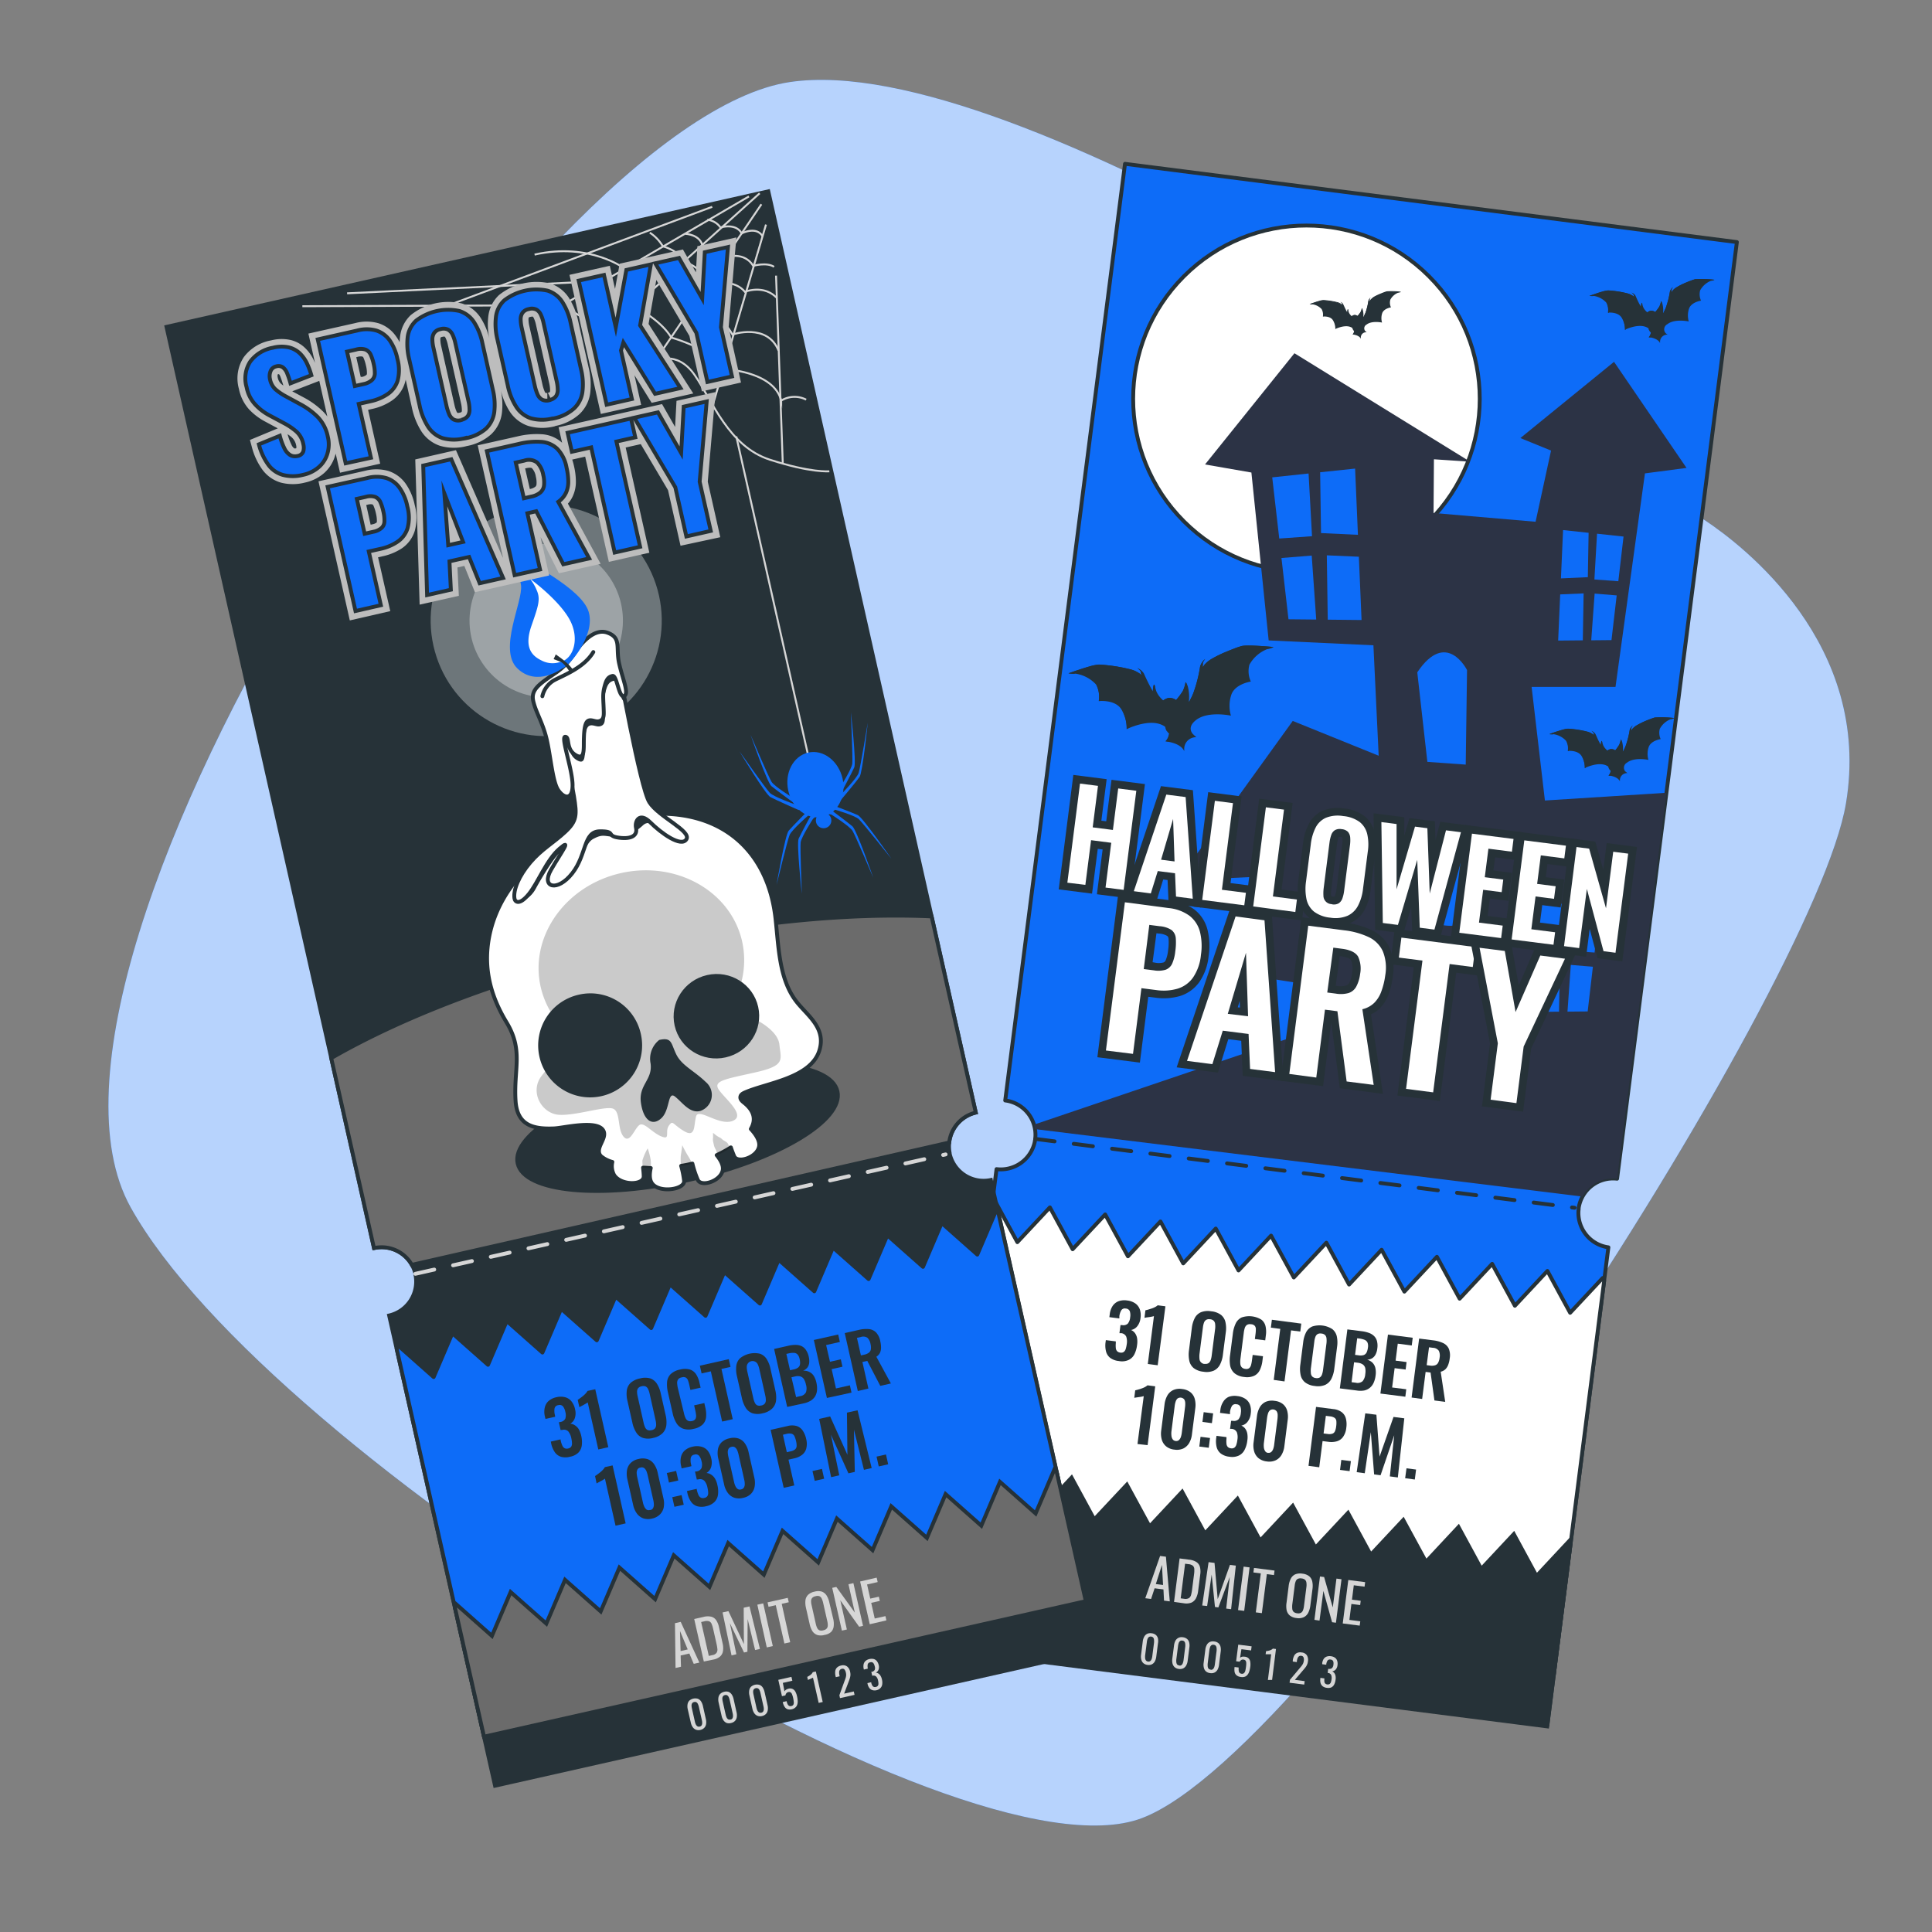 <svg xmlns="http://www.w3.org/2000/svg" viewBox="0 0 500 500"><rect x="0" y="0" width="500" height="500" fill="#808080" stroke="none"/><g id="freepik--background-simple--inject-67"><path d="M441.14,134.59q-4.25-2.81-8.39-5.73c-29.84-21-169.48-116.37-228.35-107.62C138.3,31.06-1.93,248.12,33.8,312.43s214.37,176,261.71,158.1S469.69,256.15,477.73,207.92C484.59,166.74,451.08,141.18,441.14,134.59Z" style="fill:#0D6CF8"></path><path d="M441.14,134.59q-4.25-2.81-8.39-5.73c-29.84-21-169.48-116.37-228.35-107.62C138.3,31.06-1.93,248.12,33.8,312.43s214.37,176,261.71,158.1S469.69,256.15,477.73,207.92C484.59,166.74,451.08,141.18,441.14,134.59Z" style="fill:#fff;opacity:0.7"></path></g><g id="freepik--ticket-2--inject-67"><path d="M449.5,62.65l-31,242.4a9,9,0,0,0-9.94,7.58l0,.17c0,.22-.05.44-.06.65a9,9,0,0,0,7.75,9.36L400.45,446.53,242.09,426.3,257.9,302.57l0,0a9,9,0,0,0,9.91-7.12c0-.2.08-.42.11-.64l0-.16a8.93,8.93,0,0,0-7.77-9.85h0l31-242.4Z" style="fill:#0D6CF8;stroke:#263238;stroke-linecap:round;stroke-linejoin:round"></path><line x1="267.96" y1="294.75" x2="407.49" y2="312.57" style="fill:none;stroke:#263238;stroke-linecap:round;stroke-linejoin:round;stroke-dasharray:5,5"></line><polygon points="414.77 330.75 406.35 339.75 400.47 328.92 392.05 337.93 386.17 327.09 377.75 336.1 371.87 325.26 363.45 334.27 357.56 323.44 349.14 332.44 343.26 321.61 334.84 330.61 328.95 319.78 320.53 328.79 314.64 317.95 306.22 326.96 300.33 316.12 291.91 325.13 286.02 314.3 277.6 323.3 271.71 312.47 263.29 321.47 257.4 310.64 256.79 311.29 243.74 413.4 402.1 433.64 415.16 331.46 414.77 330.75" style="fill:#fff;stroke:#263238;stroke-linecap:round;stroke-linejoin:round"></polygon><polygon points="397.65 407.87 391.77 397.03 383.35 406.04 377.46 395.2 369.05 404.21 363.16 393.38 354.74 402.38 348.86 391.55 340.44 400.56 334.55 389.72 326.13 398.73 320.25 387.89 311.82 396.9 305.94 386.07 297.52 395.07 291.63 384.24 283.2 393.24 277.32 382.41 268.89 391.41 263 380.58 254.58 389.58 248.7 378.75 248.09 379.4 242.06 426.55 400.42 446.79 406.45 399.58 406.06 398.86 397.65 407.87" style="fill:#263238;stroke:#263238;stroke-miterlimit:10"></polygon></g><g id="freepik--Moon--inject-67"><circle cx="338.11" cy="103.22" r="44.85" transform="translate(26.04 269.31) rotate(-45)" style="fill:#fff;stroke:#263238;stroke-linecap:round;stroke-linejoin:round"></circle></g><g id="freepik--Bats--inject-67"><path d="M329.52,167.44s-6.71-.66-8.28-.23l-.7.22c-.27.09-.57.19-.88.31l-1,.39-.53.21-1.09.45a31,31,0,0,0-3.3,1.62,7.2,7.2,0,0,0-2.45,2.16,8,8,0,0,0,0-.88c0-.38.62-1.17.62-1.17a4.21,4.21,0,0,0-1.31,1.91,36.11,36.11,0,0,1-1.65,6.62,11.17,11.17,0,0,1-1.28,2.59,10.55,10.55,0,0,0-.17-3.57c-.14-.82-.66-1.69-.68-1.49a8.34,8.34,0,0,1-.72,2.28,18.91,18.91,0,0,1-1.73,2.3,2.79,2.79,0,0,0-2-.53,3.24,3.24,0,0,0-1.32.64l-.12-.08a6.68,6.68,0,0,1-1.6-2.12c-.44-1.09-.47-1.95-.66-1.89s-.25.81-.33,1.72a50.25,50.25,0,0,1-2.26-4.51,4.24,4.24,0,0,0-1.74-1.52s.8.61.89,1a2.46,2.46,0,0,0,.07.29,3.75,3.75,0,0,0,.12.39l.05.17a7.2,7.2,0,0,0-2.91-1.49,43.43,43.43,0,0,0-8.07-1.23,11.62,11.62,0,0,0-2.57.51c-.65.18-1.35.4-2,.61l-.66.22c-.75.24-1.43.48-1.92.65l-.79.28h.08a6,6,0,0,0,1.62.06,9,9,0,0,1,5.38,2.79,6.48,6.48,0,0,1,.74,4.32s4-.44,5.7,1.93a9.2,9.2,0,0,1,1.52,5.33s5.45-2.73,9.06-1.12a4.65,4.65,0,0,1,.87.49l.15.43a3.62,3.62,0,0,0,.89,1.38,3.35,3.35,0,0,1-.91,2s3.79.28,4.83,2.5v-.43a3,3,0,0,1,2.36-3.08,5.29,5.29,0,0,1,.75-.12s-3.19-1.92-.09-4.38,9.06-1.16,9.06-1.16a9.1,9.1,0,0,1,.15-5.54c1.06-2.72,5-3.28,5-3.28a6.49,6.49,0,0,1-.36-4.37,9.06,9.06,0,0,1,4.53-4,7.08,7.08,0,0,0,1.62-.48Z" style="fill:#263238"></path><path d="M308,182.15a11.59,11.59,0,0,0,1.28-2.59,36.84,36.84,0,0,0,1.65-6.63,3.12,3.12,0,0,1,.36-.81,3.09,3.09,0,0,0,0-.43c0-.38.62-1.17.62-1.17a4.21,4.21,0,0,0-1.31,1.91,36.11,36.11,0,0,1-1.65,6.62,13.39,13.39,0,0,1-.85,1.91A4.94,4.94,0,0,1,308,182.15Z" style="fill:#263238"></path><path d="M301.26,181.7l.12.08a3,3,0,0,1,1.32-.64,2.79,2.79,0,0,1,2,.53,19.59,19.59,0,0,0,1.72-2.31,8.08,8.08,0,0,0,.73-2.27s0,0,0,0c-.17-.37-.34-.59-.35-.48a8.34,8.34,0,0,1-.72,2.28,18.91,18.91,0,0,1-1.73,2.3,2.79,2.79,0,0,0-2-.53,3.24,3.24,0,0,0-1.32.64l-.12-.08a8.19,8.19,0,0,1-1.08-1.2A7.56,7.56,0,0,0,301.26,181.7Z" style="fill:#263238"></path><path d="M301.63,188.43l0,.06a3.63,3.63,0,0,0,.54,1A2.9,2.9,0,0,1,302,189c-.05-.13-.1-.28-.15-.43Z" style="fill:#263238"></path><path d="M308.66,189.89a3.06,3.06,0,0,0,.62.84l.28,0A3.94,3.94,0,0,1,308.66,189.89Z" style="fill:#263238"></path><path d="M298.67,179.4a6,6,0,0,1,.26-1.63c-.1-.39-.16-.62-.26-.59s-.25.78-.32,1.67C298.45,179,298.55,179.22,298.67,179.4Z" style="fill:#263238"></path><path d="M311.64,172.1a.34.34,0,0,0,0,.1c0,.38,0,.88,0,.88a7.34,7.34,0,0,1,2.45-2.16,31.25,31.25,0,0,1,3.31-1.62c.36-.16.73-.31,1.09-.45l.53-.22,1-.38.88-.31.7-.22c1.12-.31,4.82-.06,6.88.1a9,9,0,0,0,1.07-.37h0s-6.71-.66-8.28-.23l-.7.22c-.27.09-.57.19-.88.31l-1,.39-.53.21-1.09.45a31,31,0,0,0-3.3,1.62A9,9,0,0,0,311.64,172.1Z" style="fill:#263238"></path><path d="M291.89,188.54a8.93,8.93,0,0,0-1.49-4.63,9.3,9.3,0,0,1,1.17,4.78Z" style="fill:#263238"></path><path d="M306.42,194.26l0,.07v0A.1.1,0,0,0,306.42,194.26Z" style="fill:#263238"></path><path d="M302.87,190.38a4.32,4.32,0,0,1-.34-.39,3.48,3.48,0,0,1-.9,1.84s.26,0,.66.09A2.9,2.9,0,0,0,302.87,190.38Z" style="fill:#263238"></path><path d="M278,174.34l1.54-.52.65-.21c.67-.22,1.37-.43,2-.61a11.2,11.2,0,0,1,2.57-.52,43.62,43.62,0,0,1,8.07,1.24,7.28,7.28,0,0,1,2.91,1.48,1,1,0,0,1-.06-.17l-.11-.38c0-.1-.06-.2-.08-.29a1.19,1.19,0,0,0-.31-.47,2.27,2.27,0,0,0,.06.25,3.75,3.75,0,0,0,.12.39l.05.17a7.2,7.2,0,0,0-2.91-1.49,43.43,43.43,0,0,0-8.07-1.23,11.62,11.62,0,0,0-2.57.51c-.65.18-1.35.4-2,.61l-.66.22c-.75.24-1.43.48-1.92.65l-.79.28h.08A6.67,6.67,0,0,0,278,174.34Z" style="fill:#263238"></path><path d="M284.74,181.4a6,6,0,0,0-.8-3.79l-.07-.09a7,7,0,0,1,.48,3.91Z" style="fill:#263238"></path><path d="M295.12,173.63a4.21,4.21,0,0,1,1,.89l-.06-.13a4.24,4.24,0,0,0-1.74-1.52A4.38,4.38,0,0,1,295.12,173.63Z" style="fill:#263238"></path><path d="M433.32,185.84a28.3,28.3,0,0,0-5.06-.14l-.43.13-.53.19-.62.23-.32.13-.67.28a19.93,19.93,0,0,0-2,1,4.38,4.38,0,0,0-1.5,1.32s0-.3,0-.54.38-.71.38-.71a2.56,2.56,0,0,0-.8,1.16,22.85,22.85,0,0,1-1,4,6.93,6.93,0,0,1-.78,1.58,6.58,6.58,0,0,0-.11-2.17c-.09-.51-.4-1-.41-.91a5.44,5.44,0,0,1-.45,1.39,11.71,11.71,0,0,1-1,1.4,1.71,1.71,0,0,0-1.23-.32,1.92,1.92,0,0,0-.8.39l-.07-.05a4,4,0,0,1-1-1.29c-.27-.67-.29-1.19-.41-1.16s-.15.49-.2,1.05c-.79-1.32-1.1-2.25-1.38-2.75a2.54,2.54,0,0,0-1.06-.93s.49.37.54.6c0,.06,0,.12.05.18a2.19,2.19,0,0,0,.07.23l0,.11a4.35,4.35,0,0,0-1.77-.91,26,26,0,0,0-4.93-.75,6.55,6.55,0,0,0-1.57.31c-.4.11-.83.24-1.23.37l-.41.13-1.17.4L401,190h0a4.09,4.09,0,0,0,1,0,5.48,5.48,0,0,1,3.28,1.7,3.92,3.92,0,0,1,.45,2.64s2.44-.27,3.48,1.17a5.63,5.63,0,0,1,.93,3.26s3.33-1.67,5.53-.69a3.57,3.57,0,0,1,.53.3c0,.09.07.18.1.26a2.11,2.11,0,0,0,.54.85,2.08,2.08,0,0,1-.56,1.2s2.32.17,2.95,1.52V202a1.86,1.86,0,0,1,1.45-1.88,2.4,2.4,0,0,1,.45-.08,1.49,1.49,0,0,1-.05-2.67c1.89-1.5,5.53-.71,5.53-.71a5.57,5.57,0,0,1,.09-3.38c.65-1.66,3.08-2,3.08-2a3.93,3.93,0,0,1-.22-2.67,5.46,5.46,0,0,1,2.76-2.46,4.42,4.42,0,0,0,1-.3Z" style="fill:#263238"></path><path d="M420.19,194.81a6.93,6.93,0,0,0,.78-1.58,22.85,22.85,0,0,0,1-4,1.5,1.5,0,0,1,.22-.5v-.26c0-.23.38-.71.38-.71a2.56,2.56,0,0,0-.8,1.16,22.85,22.85,0,0,1-1,4,9.18,9.18,0,0,1-.52,1.17A3.23,3.23,0,0,1,420.19,194.81Z" style="fill:#263238"></path><path d="M416.07,194.54l.07.05a1.79,1.79,0,0,1,.8-.39,1.71,1.71,0,0,1,1.23.32,11.25,11.25,0,0,0,1.05-1.41,5.21,5.21,0,0,0,.45-1.39h0c-.1-.23-.2-.36-.21-.29a5.44,5.44,0,0,1-.45,1.39,11.71,11.71,0,0,1-1,1.4,1.71,1.71,0,0,0-1.23-.32,1.92,1.92,0,0,0-.8.39l-.07-.05a4.64,4.64,0,0,1-.66-.73A4.55,4.55,0,0,0,416.07,194.54Z" style="fill:#263238"></path><path d="M416.29,198.65l0,0a2.14,2.14,0,0,0,.32.6,2,2,0,0,1-.12-.29c0-.08-.07-.17-.1-.26Z" style="fill:#263238"></path><path d="M420.58,199.54a1.88,1.88,0,0,0,.38.51l.17,0A2.35,2.35,0,0,1,420.58,199.54Z" style="fill:#263238"></path><path d="M414.48,193.14a3.87,3.87,0,0,1,.16-1c-.06-.24-.09-.38-.16-.36a2.39,2.39,0,0,0-.19,1Z" style="fill:#263238"></path><path d="M422.4,188.68v.06c0,.23,0,.54,0,.54a4.38,4.38,0,0,1,1.5-1.32,18,18,0,0,1,2-1l.67-.28.32-.13.62-.23.53-.19.43-.13a20.71,20.71,0,0,1,4.2.06,4.32,4.32,0,0,0,.65-.23h0a28.3,28.3,0,0,0-5.06-.14l-.43.13-.53.19-.62.23-.32.13-.67.28a19.93,19.93,0,0,0-2,1A5.22,5.22,0,0,0,422.4,188.68Z" style="fill:#263238"></path><path d="M410.35,198.71a5.52,5.52,0,0,0-.91-2.82,5.67,5.67,0,0,1,.71,2.92Z" style="fill:#263238"></path><path d="M419.22,202.21s0,0,0,0h0Z" style="fill:#263238"></path><path d="M417.05,199.84a1.64,1.64,0,0,1-.21-.24,2.1,2.1,0,0,1-.55,1.13l.41.05A1.82,1.82,0,0,0,417.05,199.84Z" style="fill:#263238"></path><path d="M401.88,190.05l.94-.32.4-.13,1.24-.37a7.26,7.26,0,0,1,1.57-.32,25.9,25.9,0,0,1,4.92.76,4.42,4.42,0,0,1,1.78.9l0-.1a2.19,2.19,0,0,1-.07-.23,1.21,1.21,0,0,1-.05-.18.76.76,0,0,0-.19-.29.94.94,0,0,0,0,.16,2.19,2.19,0,0,0,.07.23l0,.11a4.35,4.35,0,0,0-1.77-.91,26,26,0,0,0-4.93-.75,6.55,6.55,0,0,0-1.57.31c-.4.11-.83.24-1.23.37l-.41.13-1.17.4L401,190h0A4.67,4.67,0,0,0,401.88,190.05Z" style="fill:#263238"></path><path d="M406,194.36a3.62,3.62,0,0,0-.49-2.31l0-.06a4.25,4.25,0,0,1,.29,2.39Z" style="fill:#263238"></path><path d="M412.32,189.61a2.53,2.53,0,0,1,.62.55.3.3,0,0,0,0-.08,2.54,2.54,0,0,0-1.06-.93A2.84,2.84,0,0,1,412.32,189.61Z" style="fill:#263238"></path><path d="M443.72,72.41a29.28,29.28,0,0,0-5.06-.14l-.42.14a5,5,0,0,0-.54.19l-.62.23-.32.13-.66.28a16.63,16.63,0,0,0-2,1,4.43,4.43,0,0,0-1.5,1.31,4.5,4.5,0,0,0,0-.53c0-.24.38-.72.38-.72a2.55,2.55,0,0,0-.8,1.17,22.85,22.85,0,0,1-1,4,7.15,7.15,0,0,1-.78,1.58,6.66,6.66,0,0,0-.11-2.18c-.08-.5-.4-1-.41-.91a4.82,4.82,0,0,1-.44,1.39,11,11,0,0,1-1.06,1.41,1.73,1.73,0,0,0-1.22-.33,2,2,0,0,0-.81.4l-.07,0a4.1,4.1,0,0,1-1-1.3c-.27-.67-.29-1.19-.41-1.15a2.5,2.5,0,0,0-.19,1c-.8-1.32-1.11-2.25-1.39-2.75a2.54,2.54,0,0,0-1.06-.93s.49.37.54.6c0,0,0,.11.05.17a2.46,2.46,0,0,0,.07.24l0,.1a4.42,4.42,0,0,0-1.77-.9,26.11,26.11,0,0,0-4.93-.76,7.26,7.26,0,0,0-1.57.32c-.4.11-.82.24-1.23.37L413,76l-1.18.4-.48.17h.05a4.19,4.19,0,0,0,1,0,5.54,5.54,0,0,1,3.28,1.7,3.92,3.92,0,0,1,.45,2.64s2.44-.27,3.48,1.18a5.61,5.61,0,0,1,.93,3.25s3.33-1.66,5.53-.68a2.73,2.73,0,0,1,.54.3l.09.26a2.26,2.26,0,0,0,.54.84,2.05,2.05,0,0,1-.55,1.2s2.31.17,2.94,1.53v-.27a1.88,1.88,0,0,1,1.45-1.88,3.09,3.09,0,0,1,.45-.07,1.49,1.49,0,0,1,0-2.67c1.89-1.5,5.53-.71,5.53-.71a5.57,5.57,0,0,1,.09-3.38c.65-1.66,3.08-2,3.08-2a4,4,0,0,1-.22-2.67,5.56,5.56,0,0,1,2.76-2.46,4.06,4.06,0,0,0,1-.29Z" style="fill:#263238"></path><path d="M430.59,81.39a7.15,7.15,0,0,0,.78-1.58,22.85,22.85,0,0,0,1-4,1.9,1.9,0,0,1,.22-.5V75c0-.24.38-.72.38-.72a2.55,2.55,0,0,0-.8,1.17,22.85,22.85,0,0,1-1,4,8.38,8.38,0,0,1-.52,1.16A3.27,3.27,0,0,1,430.59,81.39Z" style="fill:#263238"></path><path d="M426.47,81.11l.07,0a1.92,1.92,0,0,1,.8-.39,1.75,1.75,0,0,1,1.23.33,11,11,0,0,0,1.05-1.41,5.32,5.32,0,0,0,.45-1.39s0,0,0,0c-.1-.22-.2-.36-.21-.29a4.82,4.82,0,0,1-.44,1.39,11,11,0,0,1-1.06,1.41,1.73,1.73,0,0,0-1.22-.33,2,2,0,0,0-.81.4l-.07,0a5.26,5.26,0,0,1-.66-.73A4.38,4.38,0,0,0,426.47,81.11Z" style="fill:#263238"></path><path d="M426.7,85.23v0a2.05,2.05,0,0,0,.33.6,1.51,1.51,0,0,1-.13-.29,2.77,2.77,0,0,0-.1-.26Z" style="fill:#263238"></path><path d="M431,86.12a1.86,1.86,0,0,0,.39.51l.16,0A2.35,2.35,0,0,1,431,86.12Z" style="fill:#263238"></path><path d="M424.89,79.72a4,4,0,0,1,.15-1c-.06-.24-.09-.38-.16-.36a2.35,2.35,0,0,0-.19,1Z" style="fill:#263238"></path><path d="M432.8,75.25v.07a4.5,4.5,0,0,1,0,.53,4.51,4.51,0,0,1,1.5-1.32,18.4,18.4,0,0,1,2-1l.66-.28.32-.13.62-.24.54-.19.42-.13a20.09,20.09,0,0,1,4.2.07c.32-.09.61-.22.65-.23h0a29.28,29.28,0,0,0-5.06-.14l-.42.14a5,5,0,0,0-.54.19l-.62.23-.32.13-.66.28a16.63,16.63,0,0,0-2,1A5.24,5.24,0,0,0,432.8,75.25Z" style="fill:#263238"></path><path d="M420.75,85.29a5.55,5.55,0,0,0-.91-2.83,5.69,5.69,0,0,1,.71,2.92Z" style="fill:#263238"></path><path d="M429.62,88.78s0,0,0,0v0Z" style="fill:#263238"></path><path d="M427.45,86.41l-.21-.23a2.07,2.07,0,0,1-.54,1.12,3.43,3.43,0,0,1,.4.06A1.86,1.86,0,0,0,427.45,86.41Z" style="fill:#263238"></path><path d="M412.29,76.63c.26-.1.59-.21.93-.32l.41-.13,1.23-.38a7.1,7.1,0,0,1,1.57-.31,26.88,26.88,0,0,1,4.93.75,4.5,4.5,0,0,1,1.77.91l0-.1a2.46,2.46,0,0,1-.07-.24c0-.06,0-.12,0-.17a.76.76,0,0,0-.19-.29.83.83,0,0,0,0,.15,2.46,2.46,0,0,0,.07.24l0,.1a4.42,4.42,0,0,0-1.77-.9,26.11,26.11,0,0,0-4.93-.76,7.26,7.26,0,0,0-1.57.32c-.4.11-.82.24-1.23.37L413,76l-1.18.4-.48.17h.05A4.79,4.79,0,0,0,412.29,76.63Z" style="fill:#263238"></path><path d="M416.38,80.94a3.59,3.59,0,0,0-.49-2.32l0-.05a4.21,4.21,0,0,1,.29,2.38Z" style="fill:#263238"></path><path d="M422.72,76.19a2.68,2.68,0,0,1,.62.54.25.25,0,0,0,0-.07,2.54,2.54,0,0,0-1.06-.93A2.84,2.84,0,0,1,422.72,76.19Z" style="fill:#263238"></path><path d="M362.56,75.63a20.34,20.34,0,0,0-3.69-.1l-.31.09-.39.14-.45.17-.24.1-.48.2a12.68,12.68,0,0,0-1.47.72,3.14,3.14,0,0,0-1.09,1s0-.22,0-.39.27-.52.27-.52a1.88,1.88,0,0,0-.58.85,16.59,16.59,0,0,1-.73,3,5.75,5.75,0,0,1-.57,1.15,5.09,5.09,0,0,0-.08-1.59c-.07-.36-.29-.75-.3-.66a3.47,3.47,0,0,1-.33,1,7.7,7.7,0,0,1-.77,1,1.26,1.26,0,0,0-.89-.24,1.43,1.43,0,0,0-.59.29l-.05,0a2.89,2.89,0,0,1-.72-.94c-.19-.49-.2-.87-.29-.84s-.11.36-.15.76c-.58-1-.8-1.64-1-2a1.77,1.77,0,0,0-.77-.68s.36.27.4.43a.5.5,0,0,0,0,.13c0,.07,0,.13.05.18l0,.07a3.13,3.13,0,0,0-1.29-.66,19.24,19.24,0,0,0-3.6-.55,4.58,4.58,0,0,0-1.14.23c-.29.08-.61.17-.9.27l-.3.1-.85.29-.35.12h0a3.13,3.13,0,0,0,.72,0,4.07,4.07,0,0,1,2.4,1.24,2.93,2.93,0,0,1,.33,1.93s1.78-.2,2.54.86a4.09,4.09,0,0,1,.68,2.37s2.42-1.21,4-.49a2,2,0,0,1,.39.21c0,.07.05.13.07.19a1.61,1.61,0,0,0,.39.62,1.45,1.45,0,0,1-.4.87s1.69.13,2.15,1.12v-.2A1.36,1.36,0,0,1,353.34,86a2.72,2.72,0,0,1,.33-.05,1.09,1.09,0,0,1,0-1.95c1.38-1.09,4-.52,4-.52a4.09,4.09,0,0,1,.06-2.47c.48-1.21,2.25-1.46,2.25-1.46a2.88,2.88,0,0,1-.16-2,4,4,0,0,1,2-1.79,3.12,3.12,0,0,0,.72-.22Z" style="fill:#263238"></path><path d="M353,82.18a5,5,0,0,0,.57-1.15,16.78,16.78,0,0,0,.74-3,1.17,1.17,0,0,1,.16-.36v-.19c0-.17.27-.52.27-.52a1.88,1.88,0,0,0-.58.85,16.59,16.59,0,0,1-.73,3,7.17,7.17,0,0,1-.39.85A1.79,1.79,0,0,1,353,82.18Z" style="fill:#263238"></path><path d="M350,82l0,0a1.46,1.46,0,0,1,.59-.28,1.22,1.22,0,0,1,.9.24,9.72,9.72,0,0,0,.77-1,3.83,3.83,0,0,0,.32-1h0c-.07-.16-.15-.26-.15-.21a3.47,3.47,0,0,1-.33,1,7.7,7.7,0,0,1-.77,1,1.26,1.26,0,0,0-.89-.24,1.43,1.43,0,0,0-.59.29l-.05,0a3.52,3.52,0,0,1-.49-.53A3.71,3.71,0,0,0,350,82Z" style="fill:#263238"></path><path d="M350.14,85v0a1.55,1.55,0,0,0,.24.44,2,2,0,0,1-.1-.21l-.06-.19Z" style="fill:#263238"></path><path d="M353.27,85.63a1.2,1.2,0,0,0,.28.37h.12A1.62,1.62,0,0,1,353.27,85.63Z" style="fill:#263238"></path><path d="M348.82,81a3.1,3.1,0,0,1,.11-.73c0-.17-.07-.28-.11-.26s-.11.34-.15.74Z" style="fill:#263238"></path><path d="M354.6,77.7a.09.09,0,0,0,0,0,3.16,3.16,0,0,1,0,.39,3.27,3.27,0,0,1,1.09-1,12.14,12.14,0,0,1,1.48-.72l.48-.21.24-.09.44-.17.4-.14.31-.1a14.53,14.53,0,0,1,3.06,0,4,4,0,0,0,.48-.17h0a20.34,20.34,0,0,0-3.69-.1l-.31.09-.39.14-.45.17-.24.1-.48.2a12.68,12.68,0,0,0-1.47.72A4,4,0,0,0,354.6,77.7Z" style="fill:#263238"></path><path d="M345.8,85a4,4,0,0,0-.66-2.07,4.18,4.18,0,0,1,.52,2.13Z" style="fill:#263238"></path><path d="M352.27,87.58l0,0h0Z" style="fill:#263238"></path><path d="M350.69,85.85c-.05-.06-.1-.11-.15-.18a1.5,1.5,0,0,1-.4.82l.29,0A1.27,1.27,0,0,0,350.69,85.85Z" style="fill:#263238"></path><path d="M339.62,78.7l.69-.23.29-.09c.3-.1.61-.2.9-.28a5.82,5.82,0,0,1,1.15-.23,20,20,0,0,1,3.59.55,3.31,3.31,0,0,1,1.3.67l0-.08-.05-.17,0-.13a.48.48,0,0,0-.14-.21l0,.11c0,.07,0,.13.05.18l0,.07a3.13,3.13,0,0,0-1.29-.66,19.24,19.24,0,0,0-3.6-.55,4.58,4.58,0,0,0-1.14.23c-.29.08-.61.17-.9.27l-.3.1-.85.29-.35.12h0A3.53,3.53,0,0,0,339.62,78.7Z" style="fill:#263238"></path><path d="M342.61,81.85a2.68,2.68,0,0,0-.35-1.69l0,0a3.07,3.07,0,0,1,.22,1.74Z" style="fill:#263238"></path><path d="M347.24,78.39a1.71,1.71,0,0,1,.45.39l0,0a1.77,1.77,0,0,0-.77-.68A1.91,1.91,0,0,1,347.24,78.39Z" style="fill:#263238"></path></g><g id="freepik--House--inject-67"><path d="M396.38,177.77h21.71l7.62-55.26,10.76-1.41L417.71,93.64l-24.24,19.73,7.94,3.24-4,18.42L371,132.76l.1-13.9,9.39.64L335,91.42,311.86,120.2l12,2.09,4.47,43.45L355.44,167l1.36,28.58-22.24-9-29.78,41.3,19.05-.91,2.26,25.9,20.2,3.14-6,10.42h0l-72.7,24.63a11.25,11.25,0,0,1,.26,1.15l141.69,17.46a9,9,0,0,1,8.95-4.62L428,230.79l0-.16,3.26-25.46-31.44,2Z" style="fill:#2c3345"></path><polygon points="339.55 138.77 338.66 122.54 329.25 123.54 331.07 139.37 339.55 138.77" style="fill:#0D6CF8"></polygon><polygon points="341.88 137.96 351.43 138.41 350.7 121.27 341.65 122.22 341.88 137.96" style="fill:#0D6CF8"></polygon><polygon points="343.38 143.72 343.62 160.37 352.37 160.46 351.67 144.08 343.38 143.72" style="fill:#0D6CF8"></polygon><polygon points="339.47 143.78 331.64 144.41 333.46 160.27 340.64 160.34 339.47 143.78" style="fill:#0D6CF8"></polygon><polygon points="412.63 149.97 413.31 138.12 420.17 138.86 418.82 150.42 412.63 149.97" style="fill:#0D6CF8"></polygon><polygon points="410.93 149.37 403.97 149.69 404.52 137.18 411.13 137.89 410.93 149.37" style="fill:#0D6CF8"></polygon><polygon points="409.84 153.57 409.63 165.72 403.25 165.78 403.78 153.83 409.84 153.57" style="fill:#0D6CF8"></polygon><polygon points="412.69 153.62 418.4 154.09 417.05 165.66 411.81 165.71 412.69 153.62" style="fill:#0D6CF8"></polygon><polygon points="406.48 246.07 407.15 234.22 414.02 234.96 412.67 246.52 406.48 246.07" style="fill:#0D6CF8"></polygon><polygon points="404.78 245.47 397.81 245.79 398.37 233.28 404.97 233.99 404.78 245.47" style="fill:#0D6CF8"></polygon><polygon points="403.68 249.67 403.48 261.82 397.1 261.88 397.63 249.93 403.68 249.67" style="fill:#0D6CF8"></polygon><polygon points="406.53 249.72 412.24 250.19 410.89 261.76 405.66 261.81 406.53 249.72" style="fill:#0D6CF8"></polygon><path d="M366.79,174l2.61,23.17,9.93.71.34-24.46S374.36,162.71,366.79,174Z" style="fill:#0D6CF8"></path><path d="M385.75,230.43A10.49,10.49,0,1,0,374,239.51,10.49,10.49,0,0,0,385.75,230.43Z" style="fill:#0D6CF8"></path></g><g id="freepik--text-2--inject-67"><path d="M296.4,413.62l3.83-10.94,1.51.19,1,11.56-1.49-.19-.15-2.9-2.29-.29-.91,2.76Zm2.73-3.67,1.87.24-.29-5.19Z" style="fill:#d6d6d6"></path><path d="M303.84,414.57l1.44-11.25,2.45.32a4.26,4.26,0,0,1,1.93.63,2.2,2.2,0,0,1,.89,1.28,5.08,5.08,0,0,1,.07,1.94l-.53,4.14a5.6,5.6,0,0,1-.57,2,2.49,2.49,0,0,1-1.17,1.12,3.7,3.7,0,0,1-1.94.18Zm1.72-.92.88.11a1.84,1.84,0,0,0,1.27-.18,1.48,1.48,0,0,0,.56-.91,11.32,11.32,0,0,0,.27-1.53l.47-3.66a6.79,6.79,0,0,0,.07-1.43,1.19,1.19,0,0,0-.38-.85,2.19,2.19,0,0,0-1.15-.4l-.85-.11Z" style="fill:#d6d6d6"></path><path d="M311.13,415.5l1.65-11.22,1.54.2.82,9.38,3.17-8.87,1.52.19-1.22,11.28-1.27-.16.92-8.18L315.31,416l-.88-.12-.85-8.4-1.17,8.15Z" style="fill:#d6d6d6"></path><path d="M320.41,416.69l1.44-11.25,1.54.2L322,416.89Z" style="fill:#d6d6d6"></path><path d="M325,417.28l1.29-10.09-1.91-.24.15-1.17,5.32.68-.15,1.17-1.84-.24-1.29,10.09Z" style="fill:#d6d6d6"></path><path d="M335.55,418.75a3.33,3.33,0,0,1-1.77-.68,2.51,2.51,0,0,1-.81-1.39,5.88,5.88,0,0,1,0-2l.54-4.26a5.57,5.57,0,0,1,.55-1.87,2.39,2.39,0,0,1,1.12-1.1,3.44,3.44,0,0,1,1.87-.19,3.38,3.38,0,0,1,1.75.66,2.4,2.4,0,0,1,.81,1.35,5.58,5.58,0,0,1,.06,1.94l-.55,4.27a5.78,5.78,0,0,1-.54,1.88,2.57,2.57,0,0,1-1.13,1.15A3.21,3.21,0,0,1,335.55,418.75Zm.15-1.24a1.48,1.48,0,0,0,1-.13,1.27,1.27,0,0,0,.52-.67,4.3,4.3,0,0,0,.25-1.08l.63-4.93a4.08,4.08,0,0,0,0-1.09,1.25,1.25,0,0,0-.34-.75,1.6,1.6,0,0,0-.92-.36,1.65,1.65,0,0,0-1,.12,1.2,1.2,0,0,0-.52.64,4.13,4.13,0,0,0-.25,1.06l-.63,4.93a5.31,5.31,0,0,0,0,1.11,1.27,1.27,0,0,0,.34.78A1.6,1.6,0,0,0,335.7,417.51Z" style="fill:#d6d6d6"></path><path d="M340.17,419.21,341.61,408l1.07.13,2.24,7.88.95-7.47,1.31.17-1.44,11.25-1-.13-2.25-8.1-1,7.68Z" style="fill:#d6d6d6"></path><path d="M347.5,420.15l1.44-11.25,4.36.56-.15,1.17-2.79-.36-.47,3.72,2.26.29-.14,1.11-2.27-.29-.52,4.13,2.82.36-.15,1.12Z" style="fill:#d6d6d6"></path><path d="M294.38,373.71,296,361.33c-.08,0-.24.06-.47.11a7.37,7.37,0,0,1-.75.12l-.75.11a4.75,4.75,0,0,0-.48.09l.24-1.94.7-.18.89-.28a6.4,6.4,0,0,0,.89-.37,3.55,3.55,0,0,0,.7-.47l2,.26L297,374Z" style="fill:#263238"></path><path d="M303.93,375.16a4,4,0,0,1-2.14-.85,3.51,3.51,0,0,1-1.12-1.73,5.71,5.71,0,0,1-.15-2.36l.86-6.76a6.17,6.17,0,0,1,.73-2.3,3.43,3.43,0,0,1,1.5-1.4,4,4,0,0,1,2.32-.28,4.12,4.12,0,0,1,2.18.85,3.33,3.33,0,0,1,1.1,1.74,6.08,6.08,0,0,1,.13,2.4l-.87,6.77a5.64,5.64,0,0,1-.73,2.24,3.65,3.65,0,0,1-1.52,1.4A4.12,4.12,0,0,1,303.93,375.16Zm.29-2.24a1.06,1.06,0,0,0,.91-.25,2,2,0,0,0,.49-.82,5.86,5.86,0,0,0,.22-1l.85-6.69a6.16,6.16,0,0,0,.05-1.05,2,2,0,0,0-.25-.93,1.29,1.29,0,0,0-1.78-.22,1.92,1.92,0,0,0-.47.83,5.1,5.1,0,0,0-.22,1l-.86,6.69a4.86,4.86,0,0,0,0,1,2,2,0,0,0,.27.92A1.05,1.05,0,0,0,304.22,372.92Z" style="fill:#263238"></path><path d="M311.19,368l.32-2.53,2.45.31-.32,2.53Zm-.81,6.37.32-2.53,2.45.31-.32,2.53Z" style="fill:#263238"></path><path d="M318.18,377a4.4,4.4,0,0,1-2.24-.83,3.11,3.11,0,0,1-1.08-1.69,6.28,6.28,0,0,1-.1-2.36l.07-.53,2.58.33,0,.19,0,.26a5.91,5.91,0,0,0,0,1.25,1.39,1.39,0,0,0,.32.82,1.29,1.29,0,0,0,.83.38,1.19,1.19,0,0,0,.91-.18,1.52,1.52,0,0,0,.5-.77,6.61,6.61,0,0,0,.27-1.29,3.82,3.82,0,0,0-.13-1.88,1.59,1.59,0,0,0-1.33-.91l-.18,0-.26,0,.27-2.09.2,0,.2,0a1.72,1.72,0,0,0,1.5-.37,3,3,0,0,0,.62-1.68,3.37,3.37,0,0,0-.1-1.54,1.16,1.16,0,0,0-1.05-.69,1.09,1.09,0,0,0-1.17.46,4.23,4.23,0,0,0-.49,1.53l0,.27,0,.3-2.58-.33.09-.74a4.81,4.81,0,0,1,.75-2.15A3.21,3.21,0,0,1,318,361.5a4.52,4.52,0,0,1,2.21-.2,4.64,4.64,0,0,1,2.13.75,3.15,3.15,0,0,1,1.17,1.54,4.79,4.79,0,0,1,.18,2.25,4,4,0,0,1-.85,2.15,2.62,2.62,0,0,1-1.59.95,2.53,2.53,0,0,1,1,.78,3.14,3.14,0,0,1,.55,1.3,5.51,5.51,0,0,1,0,1.83,7,7,0,0,1-.7,2.37,3.27,3.27,0,0,1-1.47,1.47A4.15,4.15,0,0,1,318.18,377Z" style="fill:#263238"></path><path d="M327.85,378.22a4.12,4.12,0,0,1-2.15-.85,3.56,3.56,0,0,1-1.12-1.74,5.65,5.65,0,0,1-.15-2.35l.87-6.77a6.17,6.17,0,0,1,.72-2.29,3.45,3.45,0,0,1,1.5-1.41,4.14,4.14,0,0,1,2.33-.27,4.08,4.08,0,0,1,2.18.85,3.39,3.39,0,0,1,1.1,1.74,5.9,5.9,0,0,1,.12,2.4l-.86,6.76a5.69,5.69,0,0,1-.74,2.25,3.51,3.51,0,0,1-1.52,1.39A4,4,0,0,1,327.85,378.22Zm.28-2.25a1,1,0,0,0,.91-.24,1.94,1.94,0,0,0,.49-.82,5,5,0,0,0,.22-1l.86-6.69a7.53,7.53,0,0,0,.05-1.06,1.83,1.83,0,0,0-.26-.92,1.29,1.29,0,0,0-1.77-.23,1.9,1.9,0,0,0-.48.83,7.4,7.4,0,0,0-.22,1l-.85,6.69a5.63,5.63,0,0,0,0,1,2.11,2.11,0,0,0,.28.92A1,1,0,0,0,328.13,376Z" style="fill:#263238"></path><path d="M338.64,379.36l1.95-15.26,4.48.57a4.33,4.33,0,0,1,2.17.8,3,3,0,0,1,1.07,1.64,6,6,0,0,1,.11,2.39,4.92,4.92,0,0,1-.82,2.34A3,3,0,0,1,346,373a5.29,5.29,0,0,1-2.21.14l-1.51-.19-.86,6.78Zm3.9-8.38,1.06.13a2.65,2.65,0,0,0,1.2-.07,1.15,1.15,0,0,0,.68-.62,4.47,4.47,0,0,0,.32-1.27,6,6,0,0,0,.05-1.36,1.15,1.15,0,0,0-.43-.83,2.49,2.49,0,0,0-1.24-.41l-1.05-.13Z" style="fill:#263238"></path><path d="M346.8,380.41l.33-2.59,2.48.32-.33,2.59Z" style="fill:#263238"></path><path d="M351.11,381l2.22-15.23,2.88.36.82,10.85,3.61-10.28,2.79.36-1.67,15.3-2.07-.27,1.13-10.64-3.53,10.34-1.67-.22-.85-10.93-1.57,10.63Z" style="fill:#263238"></path><path d="M363.65,382.56,364,380l2.48.32-.33,2.58Z" style="fill:#263238"></path><path d="M289.54,352.23a4.44,4.44,0,0,1-2.24-.83,3.09,3.09,0,0,1-1.07-1.69,6.27,6.27,0,0,1-.11-2.36l.07-.53,2.58.33,0,.19,0,.26a6.75,6.75,0,0,0,0,1.25,1.31,1.31,0,0,0,.33.82,1.27,1.27,0,0,0,.82.38,1.23,1.23,0,0,0,.91-.17,1.61,1.61,0,0,0,.51-.78,8.5,8.5,0,0,0,.27-1.29,3.93,3.93,0,0,0-.14-1.88,1.59,1.59,0,0,0-1.33-.91l-.18,0-.25,0,.27-2.09.19,0,.2,0a1.71,1.71,0,0,0,1.5-.37,3,3,0,0,0,.62-1.67,3.27,3.27,0,0,0-.1-1.55,1.16,1.16,0,0,0-1.05-.69,1.07,1.07,0,0,0-1.16.47,3.94,3.94,0,0,0-.49,1.52l0,.27,0,.3-2.59-.33.1-.74a4.93,4.93,0,0,1,.74-2.15,3.29,3.29,0,0,1,1.53-1.23,4.52,4.52,0,0,1,2.21-.2,4.64,4.64,0,0,1,2.12.75,3.23,3.23,0,0,1,1.18,1.54,4.79,4.79,0,0,1,.18,2.25,4.05,4.05,0,0,1-.85,2.15,2.61,2.61,0,0,1-1.6.95,2.54,2.54,0,0,1,1,.78,3.15,3.15,0,0,1,.56,1.3,5.82,5.82,0,0,1,0,1.83,7.32,7.32,0,0,1-.69,2.38,3.27,3.27,0,0,1-1.48,1.46A4.14,4.14,0,0,1,289.54,352.23Z" style="fill:#263238"></path><path d="M297.05,353l1.59-12.38c-.08,0-.24.06-.47.11s-.48.09-.75.13l-.75.1-.48.09.24-1.94.7-.18.89-.28a6.4,6.4,0,0,0,.89-.37,3.16,3.16,0,0,0,.7-.47l2,.26-2,15.26Z" style="fill:#263238"></path><path d="M311.44,355a4.89,4.89,0,0,1-2.5-.93,3.37,3.37,0,0,1-1.15-1.91,7.87,7.87,0,0,1-.08-2.73l.73-5.71a7.6,7.6,0,0,1,.76-2.6,3.28,3.28,0,0,1,1.59-1.51,4.92,4.92,0,0,1,2.65-.25,5,5,0,0,1,2.54.92,3.36,3.36,0,0,1,1.16,1.86,7.43,7.43,0,0,1,.09,2.7l-.74,5.73a7.46,7.46,0,0,1-.76,2.59,3.45,3.45,0,0,1-1.6,1.56A4.81,4.81,0,0,1,311.44,355Zm.27-2.05a1.49,1.49,0,0,0,1.06-.17,1.52,1.52,0,0,0,.55-.78,5.35,5.35,0,0,0,.26-1.13l.9-7a5.2,5.2,0,0,0,0-1.17,1.39,1.39,0,0,0-.34-.85,1.48,1.48,0,0,0-1-.43,1.49,1.49,0,0,0-1,.17,1.43,1.43,0,0,0-.56.74,5.64,5.64,0,0,0-.26,1.14l-.9,7a6.59,6.59,0,0,0,0,1.16,1.48,1.48,0,0,0,.34.88A1.53,1.53,0,0,0,311.71,353Z" style="fill:#263238"></path><path d="M322,356.36a4.6,4.6,0,0,1-2.55-1,3.53,3.53,0,0,1-1.1-2,8.81,8.81,0,0,1,0-2.68l.7-5.45a8.65,8.65,0,0,1,.72-2.66,3.3,3.3,0,0,1,1.56-1.61,6,6,0,0,1,5.12.57,3,3,0,0,1,1.07,1.7,6.59,6.59,0,0,1,.08,2.37l-.16,1.28-2.68-.34.17-1.32a8.45,8.45,0,0,0,.08-1.18,1.37,1.37,0,0,0-.25-.88,1.3,1.3,0,0,0-1-.44,1.45,1.45,0,0,0-1.09.19,1.59,1.59,0,0,0-.54.83,6.9,6.9,0,0,0-.25,1.25l-.85,6.63A6.11,6.11,0,0,0,321,353a1.46,1.46,0,0,0,.38.87,1.48,1.48,0,0,0,.92.4,1.29,1.29,0,0,0,1-.2,1.69,1.69,0,0,0,.48-.83,9.17,9.17,0,0,0,.23-1.22l.18-1.37,2.67.34-.15,1.22a7.53,7.53,0,0,1-.67,2.36,3.13,3.13,0,0,1-1.46,1.48A4.54,4.54,0,0,1,322,356.36Z" style="fill:#263238"></path><path d="M329.64,357.12l1.69-13.21-2.43-.31.26-2.05,7.61,1-.26,2.06-2.39-.31-1.69,13.21Z" style="fill:#263238"></path><path d="M340.26,358.69a4.86,4.86,0,0,1-2.5-.93,3.35,3.35,0,0,1-1.16-1.91,7.89,7.89,0,0,1-.07-2.73l.73-5.71a7.6,7.6,0,0,1,.75-2.6,3.28,3.28,0,0,1,1.59-1.51,6.14,6.14,0,0,1,5.2.67,3.36,3.36,0,0,1,1.16,1.86,7.68,7.68,0,0,1,.08,2.7l-.73,5.73a7.81,7.81,0,0,1-.76,2.6,3.43,3.43,0,0,1-1.6,1.55A4.82,4.82,0,0,1,340.26,358.69Zm.26-2.05a1.52,1.52,0,0,0,1.07-.17,1.55,1.55,0,0,0,.55-.77,5.6,5.6,0,0,0,.26-1.14l.9-7a5.76,5.76,0,0,0,0-1.16,1.48,1.48,0,0,0-.34-.86,1.52,1.52,0,0,0-1-.42,1.47,1.47,0,0,0-1,.16,1.45,1.45,0,0,0-.55.74,5,5,0,0,0-.26,1.14l-.9,7a5.75,5.75,0,0,0,0,1.16,1.44,1.44,0,0,0,.33.89A1.52,1.52,0,0,0,340.52,356.64Z" style="fill:#263238"></path><path d="M346.75,359.31l1.95-15.26,3.75.47a8.24,8.24,0,0,1,1.82.43,3.63,3.63,0,0,1,1.33.81,2.86,2.86,0,0,1,.76,1.31,4.9,4.9,0,0,1,.08,1.95,4.42,4.42,0,0,1-.46,1.55,2.46,2.46,0,0,1-.88.95,2.63,2.63,0,0,1-1.29.36,3.25,3.25,0,0,1,1.42.82,2.88,2.88,0,0,1,.72,1.37A5.36,5.36,0,0,1,356,356a6.35,6.35,0,0,1-.52,1.9,3.53,3.53,0,0,1-1,1.29,3.4,3.4,0,0,1-1.45.67,5.71,5.71,0,0,1-1.91,0Zm3.94-8.67.95.12a2.81,2.81,0,0,0,1.31-.08,1.4,1.4,0,0,0,.73-.67,4.24,4.24,0,0,0,.34-1.26,2.46,2.46,0,0,0-.11-1.29,1.45,1.45,0,0,0-.75-.71,5.46,5.46,0,0,0-1.37-.34l-.55-.07Zm-.9,7.07,1.06.13a2,2,0,0,0,1.79-.39,3.19,3.19,0,0,0,.69-1.84,4.45,4.45,0,0,0,0-1.52,1.63,1.63,0,0,0-.61-.95,2.83,2.83,0,0,0-1.29-.46l-1-.12Z" style="fill:#263238"></path><path d="M357.25,360.65l1.95-15.26,6.41.82-.25,2-3.62-.47-.56,4.39,2.84.37-.24,1.94-2.85-.36-.65,5,3.66.46-.24,1.93Z" style="fill:#263238"></path><path d="M365.32,361.68l1.95-15.26,3.65.46a8.29,8.29,0,0,1,2.57.71,3,3,0,0,1,1.46,1.46,4.58,4.58,0,0,1,.24,2.48,6.82,6.82,0,0,1-.38,1.64,3.19,3.19,0,0,1-.73,1.18,2.6,2.6,0,0,1-1.23.65l1.17,7.8-2.79-.36-1-7.23-1.28-.16-.9,7Zm3.9-8.38.87.11a2.9,2.9,0,0,0,1.32-.08,1.33,1.33,0,0,0,.78-.66,3.52,3.52,0,0,0,.38-1.3,2.94,2.94,0,0,0-.2-1.78,1.92,1.92,0,0,0-1.54-.78l-1-.13Z" style="fill:#263238"></path><path d="M297,430.88a2,2,0,0,1-1.09-.45,1.81,1.81,0,0,1-.54-.93,3.16,3.16,0,0,1-.06-1.24l.44-3.47a3.2,3.2,0,0,1,.37-1.2,1.7,1.7,0,0,1,.75-.75,2,2,0,0,1,1.18-.15,2,2,0,0,1,1.09.44,1.73,1.73,0,0,1,.54.91,3.46,3.46,0,0,1,0,1.26l-.44,3.46a3.51,3.51,0,0,1-.37,1.21,1.77,1.77,0,0,1-.76.75A1.89,1.89,0,0,1,297,430.88Zm.11-.87a.74.74,0,0,0,.6-.15,1.21,1.21,0,0,0,.34-.52,3.24,3.24,0,0,0,.16-.7l.45-3.48a3.72,3.72,0,0,0,0-.74,1.09,1.09,0,0,0-.19-.59.75.75,0,0,0-.55-.28.79.79,0,0,0-.61.13,1.13,1.13,0,0,0-.34.52,3.16,3.16,0,0,0-.16.72l-.45,3.48a3.51,3.51,0,0,0,0,.72,1.17,1.17,0,0,0,.21.6A.76.76,0,0,0,297.09,430Z" style="fill:#d6d6d6"></path><path d="M305.08,431.92a2,2,0,0,1-1.08-.45,1.91,1.91,0,0,1-.55-.93,3.42,3.42,0,0,1-.06-1.25l.45-3.46a3.51,3.51,0,0,1,.36-1.21,1.8,1.8,0,0,1,.76-.74,1.92,1.92,0,0,1,1.17-.16,2,2,0,0,1,1.09.45,1.66,1.66,0,0,1,.54.91,3.26,3.26,0,0,1,.05,1.26l-.44,3.46A3.32,3.32,0,0,1,307,431a1.85,1.85,0,0,1-.76.76A2,2,0,0,1,305.08,431.92Zm.12-.88a.67.67,0,0,0,.59-.14,1.16,1.16,0,0,0,.34-.53,3.12,3.12,0,0,0,.17-.7l.44-3.48a3.73,3.73,0,0,0,0-.74,1.14,1.14,0,0,0-.19-.58.76.76,0,0,0-.56-.28.75.75,0,0,0-.61.13,1.1,1.1,0,0,0-.34.52,3.8,3.8,0,0,0-.16.72l-.45,3.48a3.47,3.47,0,0,0,0,.72,1.22,1.22,0,0,0,.2.59A.73.73,0,0,0,305.2,431Z" style="fill:#d6d6d6"></path><path d="M313.19,433a2,2,0,0,1-1.09-.45,1.75,1.75,0,0,1-.54-.93,3.16,3.16,0,0,1-.06-1.24l.44-3.46a3.25,3.25,0,0,1,.37-1.21,1.7,1.7,0,0,1,.75-.75,2,2,0,0,1,1.18-.15,2,2,0,0,1,1.09.44,1.87,1.87,0,0,1,.54.91,3.46,3.46,0,0,1,.05,1.26l-.44,3.47a3.52,3.52,0,0,1-.37,1.2,1.83,1.83,0,0,1-.76.75A1.89,1.89,0,0,1,313.19,433Zm.11-.87a.74.74,0,0,0,.6-.15,1.15,1.15,0,0,0,.34-.52,3.24,3.24,0,0,0,.16-.7l.45-3.48a3.72,3.72,0,0,0,0-.74,1.18,1.18,0,0,0-.19-.59.81.81,0,0,0-.55-.28.78.78,0,0,0-.62.14,1,1,0,0,0-.33.51,3.8,3.8,0,0,0-.17.72l-.44,3.48a3.51,3.51,0,0,0,0,.72,1.13,1.13,0,0,0,.21.6A.74.74,0,0,0,313.3,432.08Z" style="fill:#d6d6d6"></path><path d="M321.14,434a2.09,2.09,0,0,1-1.12-.43,1.54,1.54,0,0,1-.51-.88,4.08,4.08,0,0,1,0-1.27l1.06.13a4.26,4.26,0,0,0,0,.71,1.18,1.18,0,0,0,.18.6.79.79,0,0,0,.56.3.74.74,0,0,0,.66-.18,1.38,1.38,0,0,0,.33-.65,9.62,9.62,0,0,0,.17-1,5.5,5.5,0,0,0,.06-.94,1.16,1.16,0,0,0-.17-.61.78.78,0,0,0-.57-.28.77.77,0,0,0-.58.13,1.33,1.33,0,0,0-.4.42l-.9-.12.55-4.3,3.46.44-.14,1.06-2.5-.32-.35,2.22a1.4,1.4,0,0,1,.53-.27,2,2,0,0,1,.69,0,1.52,1.52,0,0,1,1,.44,1.55,1.55,0,0,1,.42.91,4.35,4.35,0,0,1,0,1.25,6.26,6.26,0,0,1-.24,1.13,2.5,2.5,0,0,1-.43.88,1.62,1.62,0,0,1-.68.54A2,2,0,0,1,321.14,434Z" style="fill:#d6d6d6"></path><path d="M328.13,434.77l.85-6.65-.23,0-.5,0-.48,0h-.23l.11-.8.4-.06a4.68,4.68,0,0,0,.48-.11,3.19,3.19,0,0,0,.48-.19,1.5,1.5,0,0,0,.4-.3l.81.1-1,8Z" style="fill:#d6d6d6"></path><path d="M333.74,435.49l.1-.76,2.45-2.92.51-.61a4.28,4.28,0,0,0,.4-.61,2.4,2.4,0,0,0,.22-.77,1.71,1.71,0,0,0-.07-.9.64.64,0,0,0-.58-.39.76.76,0,0,0-.61.13,1.08,1.08,0,0,0-.36.51,3.07,3.07,0,0,0-.17.71l0,.27-1.06-.14,0-.27a3.59,3.59,0,0,1,.35-1.22,1.61,1.61,0,0,1,.73-.73,2,2,0,0,1,1.18-.14,1.81,1.81,0,0,1,1.38.73,2.31,2.31,0,0,1,.28,1.59,2.69,2.69,0,0,1-.24.88,3.07,3.07,0,0,1-.41.68c-.16.21-.34.43-.53.64l-2.2,2.58,2.54.33-.12.89Z" style="fill:#d6d6d6"></path><path d="M343.4,436.81a2.19,2.19,0,0,1-1.06-.38,1.63,1.63,0,0,1-.56-.8,2.6,2.6,0,0,1-.08-1.13l0-.27,1.05.14v.17a2.43,2.43,0,0,0,0,.66.81.81,0,0,0,.21.49,1,1,0,0,0,1.14.13,1,1,0,0,0,.34-.48,4.66,4.66,0,0,0,.17-.77,2.14,2.14,0,0,0-.1-1.07,1,1,0,0,0-.77-.54l-.07,0h-.07l.13-1.06h.14a1.1,1.1,0,0,0,.85-.2,1.39,1.39,0,0,0,.37-.89,1.84,1.84,0,0,0-.07-.9.8.8,0,0,0-.69-.42.76.76,0,0,0-.77.27,2.31,2.31,0,0,0-.32.91v.16l-1.05-.13,0-.27a2.65,2.65,0,0,1,.36-1.07,1.62,1.62,0,0,1,.75-.62,2.28,2.28,0,0,1,1.13-.11,2.3,2.3,0,0,1,1.07.39,1.54,1.54,0,0,1,.56.79,2.49,2.49,0,0,1,.08,1.14,2,2,0,0,1-.46,1.12,1.59,1.59,0,0,1-.91.48,1.51,1.51,0,0,1,.57.46,1.93,1.93,0,0,1,.3.73,2.88,2.88,0,0,1,0,1,3.57,3.57,0,0,1-.36,1.22,1.71,1.71,0,0,1-.74.74A2,2,0,0,1,343.4,436.81Z" style="fill:#d6d6d6"></path><polygon points="283.88 231.43 285.36 219.84 284.1 219.68 282.62 231.27 274 230.17 277.78 200.55 286.4 201.65 285.03 212.39 286.29 212.55 287.66 201.81 296.31 202.92 292.53 232.54 283.88 231.43" style="fill:#263238"></polygon><path d="M276.23,228.44l3.28-25.65,4.65.59-1.37,10.74,5.23.67,1.37-10.74,4.69.6L290.8,230.3l-4.69-.6,1.48-11.59-5.22-.67L280.89,229Z" style="fill:#fff"></path><polygon points="302.43 233.8 302.17 227.75 301.04 227.61 299.24 233.39 290.75 232.31 300.46 203.45 308.72 204.5 310.86 234.88 302.43 233.8" style="fill:#263238"></polygon><path d="M293.43,230.64l8.41-25,5,.64,1.85,26.31-4.34-.56L304.1,226l-4.47-.57-1.8,5.79Zm7.06-8.15,3.48.45-.37-11Z" style="fill:#fff"></path><polygon points="308.89 234.63 312.68 205.01 321.33 206.12 318.46 228.54 324.67 229.33 323.75 236.53 308.89 234.63" style="fill:#263238"></polygon><path d="M311.13,232.9l3.28-25.65,4.68.6-2.86,22.42,6.21.79-.42,3.23Z" style="fill:#fff"></path><polygon points="322.1 236.31 325.88 206.7 334.54 207.8 331.67 230.22 337.88 231.02 336.96 238.21 322.1 236.31" style="fill:#263238"></polygon><path d="M324.33,234.58l3.28-25.65,4.69.6L329.43,232l6.21.8-.41,3.23Z" style="fill:#fff"></path><path d="M344,239.47a10.07,10.07,0,0,1-5.23-2,7.6,7.6,0,0,1-2.62-4.31,15.27,15.27,0,0,1-.15-5.28l1.22-9.59a14.57,14.57,0,0,1,1.49-5.05,7.48,7.48,0,0,1,3.62-3.43,10.39,10.39,0,0,1,5.53-.58,10.25,10.25,0,0,1,5.27,2,7.59,7.59,0,0,1,2.63,4.21,14.43,14.43,0,0,1,.19,5.27l-1.23,9.63a14.63,14.63,0,0,1-1.5,5,7.85,7.85,0,0,1-3.59,3.48A10,10,0,0,1,344,239.47Zm.55-7.5a2.19,2.19,0,0,0,.4.08,2.5,2.5,0,0,0,.43,0,1.43,1.43,0,0,0,.14-.28,7.71,7.71,0,0,0,.34-1.5l1.51-11.81a7.3,7.3,0,0,0,.05-1.52.77.77,0,0,0-.06-.26,2.56,2.56,0,0,0-.44-.09,1.12,1.12,0,0,0-.45,0,1.57,1.57,0,0,0-.09.23,6.78,6.78,0,0,0-.33,1.48l-1.51,11.81a8.53,8.53,0,0,0-.06,1.57.73.73,0,0,0,.06.28Z" style="fill:#263238"></path><path d="M344.27,237.49a8.28,8.28,0,0,1-4.21-1.57,5.7,5.7,0,0,1-1.94-3.21,13.3,13.3,0,0,1-.12-4.59l1.23-9.59a12.76,12.76,0,0,1,1.26-4.36,5.5,5.5,0,0,1,2.68-2.54,8.34,8.34,0,0,1,4.46-.43,8.44,8.44,0,0,1,4.26,1.54,5.65,5.65,0,0,1,1.95,3.13,12.26,12.26,0,0,1,.14,4.54L352.75,230a12.43,12.43,0,0,1-1.28,4.36,5.81,5.81,0,0,1-2.68,2.62A8.18,8.18,0,0,1,344.27,237.49Zm.44-3.46a2.52,2.52,0,0,0,1.79-.28,2.61,2.61,0,0,0,.93-1.3,9.41,9.41,0,0,0,.43-1.91l1.51-11.81a9.43,9.43,0,0,0,.06-2,2.59,2.59,0,0,0-.57-1.44,2.63,2.63,0,0,0-1.67-.71,2.54,2.54,0,0,0-1.74.28,2.41,2.41,0,0,0-.93,1.25,9.5,9.5,0,0,0-.44,1.9l-1.51,11.82a10.88,10.88,0,0,0-.07,1.95,2.2,2.2,0,0,0,2.21,2.21Z" style="fill:#fff"></path><polygon points="365.5 241.86 365.23 234.73 363.2 241.57 355.89 240.63 355.47 210.48 363.43 211.5 363.43 216.27 364.77 211.73 371.34 212.57 371.51 217.4 372.73 212.68 380.62 213.69 372.7 242.78 365.5 241.86" style="fill:#263238"></polygon><path d="M357.87,238.87l-.37-26.12,3.93.51v16.89l4.77-16.22,3.2.41.61,16.91,4.21-16.36,3.87.49-6.86,25.2-3.8-.49-.65-17.56-5,16.84Z" style="fill:#fff"></path><polygon points="375.42 243.13 379.21 213.51 393.94 215.39 393.01 222.65 386.93 221.88 386.5 225.29 391.28 225.9 390.36 233.13 385.57 232.52 385 237.04 391.14 237.82 390.22 245.02 375.42 243.13" style="fill:#263238"></polygon><path d="M377.66,241.4l3.28-25.65,10.76,1.37-.42,3.3-6.08-.78-.94,7.38,4.78.61-.41,3.26-4.79-.61-1.08,8.49,6.14.78-.41,3.23Z" style="fill:#fff"></path><polygon points="388.98 244.86 392.76 215.24 407.5 217.13 406.57 224.39 400.49 223.61 400.05 227.02 404.83 227.63 403.91 234.86 399.13 234.25 398.55 238.77 404.69 239.55 403.77 246.75 388.98 244.86" style="fill:#263238"></polygon><path d="M391.21,243.13l3.28-25.65,10.77,1.38-.42,3.29-6.08-.78-.95,7.38,4.79.61-.42,3.26L397.4,232l-1.09,8.49,6.15.78-.42,3.23Z" style="fill:#fff"></path><polygon points="413.44 247.99 411.41 240.39 410.49 247.61 402.53 246.59 406.31 216.97 412.87 217.81 414.93 225.09 415.81 218.19 423.65 219.19 419.86 248.81 413.44 247.99" style="fill:#263238"></polygon><path d="M404.77,244.86,408,219.21l3.27.42,4.36,15.43,1.87-14.63,3.87.49-3.28,25.65-3.1-.4-4.31-16.12-2,15.32Z" style="fill:#fff"></path><path d="M284,273.61l5.41-42.34,13.25,1.7a12.94,12.94,0,0,1,6.43,2.4,9.58,9.58,0,0,1,3.39,5.17,17.38,17.38,0,0,1,.32,6.81,14.41,14.41,0,0,1-2.42,6.81,9.68,9.68,0,0,1-5,3.61,15.22,15.22,0,0,1-6.4.42l-1.81-.23L295,275Zm15-24.46a4.74,4.74,0,0,0,2.1-.06,1,1,0,0,0,.57-.56,8.91,8.91,0,0,0,.63-2.58,13.11,13.11,0,0,0,.12-3,1,1,0,0,0-.34-.73,4.66,4.66,0,0,0-2.13-.61l-.66-.08-1,7.49Z" style="fill:#263238"></path><path d="M286.21,271.87l4.91-38.36L302.39,235a11,11,0,0,1,5.45,2,7.72,7.72,0,0,1,2.7,4.12,15.35,15.35,0,0,1,.26,6,12.46,12.46,0,0,1-2.05,5.87,7.59,7.59,0,0,1-4,2.88,13.07,13.07,0,0,1-5.56.35l-3.79-.48-2.18,17ZM296,250.79l2.65.34a6.7,6.7,0,0,0,3-.16,3,3,0,0,0,1.7-1.57,10.56,10.56,0,0,0,.81-3.19,15.49,15.49,0,0,0,.13-3.43,3,3,0,0,0-1.08-2.08,6.48,6.48,0,0,0-3.12-1l-2.65-.34Z" style="fill:#fff"></path><path d="M321.61,278.41l-.38-9.05-3.35-.42-2.69,8.65-10.67-1.36L318.4,235l10.73,1.37,3.06,43.42Zm-.72-17.65-.06-1.73-.49,1.66Z" style="fill:#263238"></path><path d="M307.2,274.56l12.57-37.39,7.48,1L330,277.47l-6.48-.83-.39-9.05-6.68-.85-2.69,8.66Zm10.55-12.18L323,263l-.54-16.43Z" style="fill:#fff"></path><path d="M346.76,281.63l-2.24-17-2.11,16.47-11-1.4,5.41-42.33L348,238.76a22.56,22.56,0,0,1,7.07,2,9.6,9.6,0,0,1,4.6,4.62,13.44,13.44,0,0,1,.79,7.34,20.54,20.54,0,0,1-1.07,4.55,10,10,0,0,1-2.31,3.69,7.85,7.85,0,0,1-2.26,1.56l3.08,20.57Zm-.84-26.48a5.51,5.51,0,0,0,2.42-.08,1.54,1.54,0,0,0,.87-.76,7.25,7.25,0,0,0,.71-2.55,5.41,5.41,0,0,0-.27-3.24c-.25-.45-1.11-.79-2.37-1l-.58-.07-1,7.64Z" style="fill:#263238"></path><path d="M333.67,277.94l4.9-38.37,9.19,1.18a20.45,20.45,0,0,1,6.44,1.76,7.57,7.57,0,0,1,3.67,3.67,11.4,11.4,0,0,1,.63,6.24,19.06,19.06,0,0,1-1,4.12,8,8,0,0,1-1.85,3,6.56,6.56,0,0,1-3.07,1.65l2.93,19.58-7-.89-2.39-18.17-3.22-.41-2.25,17.57Zm9.82-21.08,2.18.28A7.58,7.58,0,0,0,349,257a3.51,3.51,0,0,0,2-1.67,9.33,9.33,0,0,0,1-3.28,7.37,7.37,0,0,0-.52-4.47c-.58-1-1.87-1.7-3.86-2l-2.56-.33Z" style="fill:#fff"></path><polygon points="361.65 283.53 365.89 250.33 359.79 249.55 360.95 240.42 384.05 243.37 382.89 252.5 376.87 251.73 372.63 284.93 361.65 283.53" style="fill:#263238"></polygon><path d="M363.89,281.8l4.24-33.2-6.11-.78.66-5.17,19.14,2.45-.66,5.16-6-.77L370.9,282.7Z" style="fill:#fff"></path><polygon points="383.53 286.33 385.62 270.02 380.42 242.91 391.15 244.28 393.05 255.02 397.4 245.07 408 246.43 396.26 271.38 394.18 287.69 383.53 286.33" style="fill:#263238"></polygon><path d="M385.77,284.6,387.64,270l-4.73-24.72,6.53.83,2.79,15.81,6.4-14.63,6.39.82-10.7,22.74-1.87,14.64Z" style="fill:#fff"></path></g><g id="freepik--ticket-1--inject-67"><path d="M198.84,49.52l53.69,238.4a9,9,0,0,0-6.75,10.52l0,.16a9,9,0,0,0,10.65,6.78l27.4,121.68L128.12,462.14,100.71,340.45h0a9,9,0,0,0,6.78-10.71l0-.17A9,9,0,0,0,96.81,323h0L43.09,84.59Z" style="fill:#263238;stroke:#263238;stroke-miterlimit:10"></path><polygon points="257.77 313.35 252.93 324.69 243.71 316.52 238.87 327.86 229.64 319.69 224.8 331.02 215.57 322.85 210.74 334.19 201.51 326.02 196.67 337.36 187.44 329.19 182.6 340.53 173.37 332.36 168.53 343.7 159.29 335.53 154.45 346.87 145.22 338.7 140.38 350.04 131.15 341.87 126.3 353.21 117.07 345.04 112.23 356.38 103 348.2 102.65 349.02 125.26 449.45 281.01 414.38 258.38 313.89 257.77 313.35" style="fill:#0D6CF8;stroke:#263238;stroke-linecap:round;stroke-linejoin:round"></polygon><polygon points="268.02 391.68 258.79 383.51 253.96 394.85 244.72 386.67 239.89 398.01 230.66 389.84 225.82 401.18 216.59 393.01 211.75 404.35 202.52 396.18 197.68 407.52 188.45 399.35 183.61 410.69 174.38 402.52 169.54 413.86 160.31 405.69 155.46 417.03 146.23 408.86 141.39 420.19 132.15 412.02 127.31 423.37 118.08 415.19 117.73 416.01 125.26 449.45 281.01 414.38 273.46 380.88 272.85 380.34 268.02 391.68" style="fill:#6b6b6b;stroke:#263238;stroke-miterlimit:10"></polygon><line x1="107.5" y1="329.66" x2="244.72" y2="298.76" style="fill:none;stroke:#d6d6d6;stroke-linecap:round;stroke-linejoin:round;stroke-dasharray:5,5"></line></g><g id="freepik--Floor--inject-67"><path d="M96.81,323a9,9,0,0,1,9.77,4.34l139.07-31.66a9,9,0,0,1,6.88-7.74L241.1,237.17c-21.61-1-48.54,1.59-77.11,8-31.23,7-58.7,17.41-78.27,28.67L96.78,323Z" style="fill:#6b6b6b;stroke:#263238;stroke-miterlimit:10"></path><ellipse cx="175.36" cy="291.77" rx="42.42" ry="13.9" transform="translate(-59.82 45.65) rotate(-12.69)" style="fill:#263238;stroke:#263238;stroke-miterlimit:10"></ellipse></g><g id="freepik--Skull--inject-67"><path d="M206.5,259.69c-4.91-5.87-4.95-14.4-5.8-22-1.78-16-11.95-26.33-27.91-27.05-19.84-.89-43.4,12.47-46.42,33.17-1.13,7.77.95,14.54,4.71,20.75,4.47,7.38,1.81,12.07,2.35,20.35.41,6.36,4.61,7.34,9.93,7.12,2.6-.1,11.55-2.42,12.87.75.85,2-2.41,4.46-.75,6.39a7.56,7.56,0,0,0,3,1.54,4.81,4.81,0,0,0,.46,3.4c1.83,2.78,7.79,2.64,7.65.27,0-.49-.07-1.28-.17-2.19.65,0,1.32.08,2,.09-.35,1.54-.41,3.19.51,4.2,2.1,2.33,8.4,1.29,8.11-.91a24.14,24.14,0,0,0-.76-3.85c1-.16,1.93-.35,2.91-.59a25.6,25.6,0,0,0,1.39,4.19c.84,2,6,.36,6.47-2.54.19-1.25-.61-2.64-1.58-3.83a34.1,34.1,0,0,0,3.68-2c.31.95.64,1.76.84,2.25.84,2,6,.35,6.47-2.55.23-1.48-.94-3.17-2.15-4.47,1.26-2.17,1.12-4.53-1.8-6.83-.48-.38-1-.86-.9-1.5s.74-.93,1.28-1.17c5.64-2.45,17-3.67,19.18-10.88C213.75,266.26,209.38,263.14,206.5,259.69Z" style="fill:#fff;stroke:#263238;stroke-linecap:round;stroke-linejoin:round"></path><g style="opacity:0.21"><path d="M195.26,263.71a39.91,39.91,0,0,0-4.78-5.7,22.52,22.52,0,0,0,1.58-14.37c-2.93-13-17-20.92-31.37-17.68s-23.7,16.41-20.77,29.42a22.25,22.25,0,0,0,6.15,11,16.62,16.62,0,0,0-.81,4.64c.11,2-1.91,3.24-5.1,7.42s.05,9.72,4.41,10.06,12.32-2.44,14.18-1.54,1,5.22,2.6,7.17,2.74-1.77,4-2.88,3.2,1.76,5.75,2.83.89-1.19,2-2.76.91-.37,3.95,1.42,2.46-1.54,3.1-3.83,6,2.6,9.5,1.16-2.13-5.79-3.64-8.09,1.71-2.7,9.56-4.47,6.52-3.28,6.14-7.15S195.26,263.71,195.26,263.71Z"></path><path d="M176.57,296.38s-.23,1.9-.38,2.69a14.49,14.49,0,0,0,.06,2.68c1-.16,1.93-.35,2.91-.59a17.12,17.12,0,0,0-1.09-2A30.09,30.09,0,0,1,176.57,296.38Z"></path><path d="M166.25,300.33a11.74,11.74,0,0,0,.13,1.89c.65,0,1.32.08,2,.09a8.17,8.17,0,0,0,0-2.24,17.8,17.8,0,0,0-.76-2.87A14.55,14.55,0,0,0,166.25,300.33Z"></path><path d="M188.49,296.19c-.27-.7-1.06-.85-1.62-1.37s-.5-.32-1.14-.73a9.46,9.46,0,0,1-1.19-.92l0,1.2a3.23,3.23,0,0,0,0,1c.1.42.07.31.19.83a3.62,3.62,0,0,0,.51,1.3,2.56,2.56,0,0,1,.25,1.5,34.1,34.1,0,0,0,3.68-2C189.14,296.08,188.75,296.89,188.49,296.19Z"></path></g><path d="M165.81,267.42a13.45,13.45,0,1,1-16-10A13.35,13.35,0,0,1,165.81,267.42Z" style="fill:#263238"></path><ellipse cx="185.4" cy="263" rx="11.08" ry="10.92" transform="translate(-53.24 47.15) rotate(-12.69)" style="fill:#263238"></ellipse><path d="M170.6,269.14a6.2,6.2,0,0,0-2.23,6.09c.57,4.27-3.15,5.51-2.5,10.16s3,6.12,5.29,4,1.59-7.15,3.54-5.59,3.77,4.34,6.44,3.74a4.36,4.36,0,0,0,1.5-7.53c-3-2.91-6.15-4.21-7.59-7.08S174,268.36,170.6,269.14Z" style="fill:#263238"></path></g><g id="freepik--Candle--inject-67"><circle cx="141.36" cy="160.6" r="29.9" transform="translate(-37.84 43.72) rotate(-15.53)" style="fill:#fff;opacity:0.33"></circle><circle cx="141.36" cy="160.6" r="19.85" transform="translate(-27.5 291.99) rotate(-86.53)" style="fill:#fff;opacity:0.33"></circle><path d="M134.24,233.25s2.65,0,4.42-3.26,4.73-8,6.1-9.16,2-.58,1.87-.05-1.6,7.4-1.6,7.4,1.66.13,3.81-2.62,2.28-7.17,4.75-8.48,2.74-.62,5.92-.45,5.82-2.06,6.85-3,1.93-.94,4.95.77,3.88.51.3-1.45-9.06-4-12.05-3.32a27.83,27.83,0,0,0-9.92,4.5,66.89,66.89,0,0,0-5.88,5.09c-3,2.81-6,5.75-6,5.75Z" style="fill:#263238"></path><path d="M144.63,187.38s3.15,14,3.92,18.75.8,6.31-2.27,9.17-6.11,4.47-9.05,7.92-4.43,7.1-4.09,9.27c.14,1,1.34,1.86,3.76-1.15s4.52-8.76,7.89-11.68.49.82-2.18,5.44,1.62,5.82,5.47.93,2.82-10.84,7.14-10.89,1.51,1.21,5,1.66,4.78-.77,4.38-2.53.9-4.23,3.69-1.45,8,6.55,9.35,4.39-7.19-5.81-9.59-9.6-8.12-36.05-8.12-36.05-1.88-4.22-7.36,1.66S144.63,187.38,144.63,187.38Z" style="fill:#fff;stroke:#263238;stroke-linecap:round;stroke-linejoin:round"></path><path d="M161.79,181.53c-1.08-5.65-1.85-10-1.85-10s-1.88-4.22-7.36,1.66-8,14.16-8,14.16,2.93,13,3.82,18.2a6.59,6.59,0,0,0,.07-1c0-4-3.15-12.59-1.9-12.56s.07,3.08,2.6,4.67,2.15-1.41,2.21-3.9.25-4.38,1.06-4.88,1.84.27,2.74.1c1.37-.25,1.38-1.39,1.35-2.57-.07-3.07-.34-4.25.15-6.22s.94-2.68,2.12-3S160.45,181.89,161.79,181.53Z" style="fill:#263238"></path><path d="M149,168.45a16.71,16.71,0,0,1-5.48,5.88c-4,2.76-6.18,4.17-5.51,7.12s2.5,5.62,3.5,10,1.5,10.79,2.91,12.95,3.74,2.87,3.76-1.16-3.14-12.59-1.9-12.56.08,3.08,2.6,4.67,2.16-1.41,2.22-3.9.25-4.38,1.06-4.88,1.84.27,2.74.1c1.36-.25,1.38-1.39,1.35-2.57-.08-3.07-.34-4.25.15-6.22s.94-2.68,2.11-2.95,1.63,5.82,3,5.2-.34-4.26-1.27-8.38.67-6.65-3-8S150.24,166.94,149,168.45Z" style="fill:#fff;stroke:#263238;stroke-linecap:round;stroke-linejoin:round"></path><path d="M140.36,180.18a6.4,6.4,0,0,1,3.1-4.16c2.58-1.35,7.72-3.27,10.09-7.27" style="fill:none;stroke:#263238;stroke-linecap:round;stroke-linejoin:round"></path><path d="M145.47,173s-6.47,4.89-11.56,0,1.48-17.26.93-21.54-3.6-6.2-4.44-9.32,1-7.1,1-7.1.37,6.52,2.45,8.39,16.53,8.66,18.47,14.83S147.17,172.59,145.47,173Z" style="fill:#0D6CF8"></path><path d="M145.09,171.27a6.08,6.08,0,0,1-5-.37c-2.93-1.41-4.31-3.85-2.56-8.92s2.44-6.88,1.36-9.25a11.05,11.05,0,0,0-1.79-3s7.24,5.25,10.18,10.37S148.36,170.54,145.09,171.27Z" style="fill:#fff"></path><path d="M147.59,174.07s-1.6-2.45-2.5-2.8l-1.81-.69.55-1.22s1.47,1,2.65,2a12.17,12.17,0,0,1,2,2.23Z" style="fill:#263238"></path></g><g id="freepik--Spider--inject-67"><line x1="197.05" y1="52.86" x2="165.97" y2="98.68" style="fill:none;stroke:#d6d6d6;stroke-miterlimit:10;stroke-width:0.5px"></line><polyline points="193.83 50.83 145.53 79 78.25 79.25" style="fill:none;stroke:#d6d6d6;stroke-miterlimit:10;stroke-width:0.5px"></polyline><line x1="200.84" y1="71.33" x2="202.58" y2="119.88" style="fill:none;stroke:#d6d6d6;stroke-miterlimit:10;stroke-width:0.5px"></line><path d="M201.49,90.74c-2.93-7.25-11.93-4.17-11.93-4.17-5.36-9.1-12.34-4.95-12.34-4.95-3.7-14.81-15.4-12-15.4-12s-9.11-7-23.47-3.73" style="fill:none;stroke:#d6d6d6;stroke-miterlimit:10;stroke-width:0.5px"></path><path d="M145.54,79l23.87,14.5s5.73-3.14,10.36,3.55,8.76,18.45,19.47,21.92,15.39,3,15.39,3" style="fill:none;stroke:#d6d6d6;stroke-miterlimit:10;stroke-width:0.5px"></path><line x1="198.24" y1="58.12" x2="184.47" y2="104.82" style="fill:none;stroke:#d6d6d6;stroke-miterlimit:10;stroke-width:0.5px"></line><line x1="156.83" y1="85.84" x2="196.6" y2="50.02" style="fill:none;stroke:#d6d6d6;stroke-miterlimit:10;stroke-width:0.5px"></line><path d="M200.93,77c-3.44-3.45-8.15-1.47-8.15-1.47-3.05-3.73-9.67-2.06-9.67-2.06a8.57,8.57,0,0,0-6.05-5.63c-1.23-3-5.52-4.09-5.52-4.09a10.63,10.63,0,0,0-3.37-3.53" style="fill:none;stroke:#d6d6d6;stroke-miterlimit:10;stroke-width:0.5px"></path><path d="M177.38,60.52s3.94.12,4.48,3.31c0,0,4.24-.77,6.3,2.63,0,0,4.47-1.38,6.78,2.34,0,0,3.46-1,5.39.25" style="fill:none;stroke:#d6d6d6;stroke-miterlimit:10;stroke-width:0.5px"></path><path d="M183.05,56.88a4.69,4.69,0,0,1,3.41,2s3.95-1.26,5.49,1.52c0,0,3.81-2,5.43.8" style="fill:none;stroke:#d6d6d6;stroke-miterlimit:10;stroke-width:0.5px"></path><path d="M89.83,75.91l66.43-3.19L164,79.26s6.81,3.25,9.74,8.11c0,0,10.38,2.81,13.61,8.16,0,0,12.91.49,14.82,8.15a6.6,6.6,0,0,1,6.46-.25" style="fill:none;stroke:#d6d6d6;stroke-miterlimit:10;stroke-width:0.5px"></path><line x1="115.92" y1="79.05" x2="184.32" y2="53.52" style="fill:none;stroke:#d6d6d6;stroke-miterlimit:10;stroke-width:0.5px"></line><line x1="209.58" y1="197.42" x2="190.55" y2="112.94" style="fill:none;stroke:#d6d6d6;stroke-miterlimit:10;stroke-width:0.5px"></line><path d="M218.06,201.5c1,4.59-1.27,9-5.15,9.89s-7.87-2.14-8.9-6.73,1.27-9,5.15-9.89S217,196.91,218.06,201.5Z" style="fill:#0D6CF8"></path><path d="M215.11,211.94a2,2,0,1,1-2.43-1.54A2,2,0,0,1,215.11,211.94Z" style="fill:#0D6CF8"></path><path d="M206.11,208.27s-5.36-3.88-6.48-4.83-5.38-13.26-5.38-13.26,4.66,10.93,5.43,12.16,5.53,4.14,5.53,4.14S207.37,206.79,206.11,208.27Z" style="fill:#0D6CF8"></path><path d="M210.47,209.89s-3.19,5.81-3.78,7.14.82,14.29.82,14.29-.48-11.87-.3-13.31,3.21-6.11,3.21-6.11S212.24,210.69,210.47,209.89Z" style="fill:#0D6CF8"></path><path d="M209.73,209.15s-4.66,4.71-5.61,5.82-3.14,14-3.14,14,2.81-11.55,3.37-12.88,4.78-5,4.78-5S211.22,210.41,209.73,209.15Z" style="fill:#0D6CF8"></path><path d="M206.72,209.65s-6.06-2.67-7.35-3.37-8-11.84-8-11.84,6.85,9.72,7.86,10.75,6.27,2.9,6.27,2.9S207.64,207.94,206.72,209.65Z" style="fill:#0D6CF8"></path><path d="M217.41,205.73s3.09-5.79,3.67-7.12-.87-14.27-.87-14.27.52,11.86.36,13.29-3.12,6.09-3.12,6.09S215.67,204.92,217.41,205.73Z" style="fill:#0D6CF8"></path><path d="M214.26,209s5.27,3.91,6.36,4.86S226,227.16,226,227.16s-4.61-10.94-5.38-12.16-5.42-4.17-5.42-4.17S213,210.51,214.26,209Z" style="fill:#0D6CF8"></path><path d="M214.6,208.05s6.1,2.29,7.4,2.9,8.69,11.29,8.69,11.29S223.32,213,222.26,212s-6.32-2.5-6.32-2.5S213.82,209.82,214.6,208.05Z" style="fill:#0D6CF8"></path><path d="M217.46,207.23s4.21-5,5-6.16S224.58,187,224.58,187s-1.91,11.69-2.37,13.05-4.3,5.28-4.3,5.28S215.92,206.07,217.46,207.23Z" style="fill:#0D6CF8"></path></g><g id="freepik--text-1--inject-67"><path d="M174.83,431.67l-.15-11.59,1.49-.34L181,430.28l-1.46.32-1.14-2.67-2.25.51.09,2.91Zm1.31-4.38,1.84-.42-2-4.77Z" style="fill:#d6d6d6"></path><path d="M182.15,430,179.66,419l2.4-.54a4.16,4.16,0,0,1,2-.06,2.23,2.23,0,0,1,1.28.89,5.16,5.16,0,0,1,.73,1.8l.91,4.07a5.53,5.53,0,0,1,.14,2.05,2.37,2.37,0,0,1-.72,1.45,3.62,3.62,0,0,1-1.76.83Zm1.29-1.45.88-.2a1.7,1.7,0,0,0,1.12-.6,1.53,1.53,0,0,0,.22-1,13.15,13.15,0,0,0-.27-1.53l-.81-3.59a7.56,7.56,0,0,0-.42-1.37,1.16,1.16,0,0,0-.65-.67,2.17,2.17,0,0,0-1.22,0l-.83.19Z" style="fill:#d6d6d6"></path><path d="M189.32,428.41,187,417.3l1.52-.34,4,8.53-.05-9.41,1.5-.34,2.7,11-1.25.28-1.93-8-.06,8.45-.88.2-3.66-7.61,1.68,8.06Z" style="fill:#d6d6d6"></path><path d="M198.44,426.35,196,415.29l1.52-.34L200,426Z" style="fill:#d6d6d6"></path><path d="M203,425.34l-2.23-9.92-1.87.42-.26-1.15,5.23-1.17.26,1.14-1.82.41L204.5,425Z" style="fill:#d6d6d6"></path><path d="M213.37,423.12a3.32,3.32,0,0,1-1.89,0,2.49,2.49,0,0,1-1.24-1,5.84,5.84,0,0,1-.71-1.84l-.95-4.19a5.79,5.79,0,0,1-.13-1.94,2.42,2.42,0,0,1,.69-1.42,3.39,3.39,0,0,1,1.69-.82,3.34,3.34,0,0,1,1.87,0,2.5,2.5,0,0,1,1.22,1,5.47,5.47,0,0,1,.71,1.81l1,4.2a5.56,5.56,0,0,1,.13,1.95,2.48,2.48,0,0,1-.67,1.47A3.21,3.21,0,0,1,213.37,423.12Zm-.27-1.21a1.51,1.51,0,0,0,.87-.47,1.24,1.24,0,0,0,.26-.8,4.6,4.6,0,0,0-.13-1.1L213,414.69a4.94,4.94,0,0,0-.35-1,1.19,1.19,0,0,0-.58-.59,1.58,1.58,0,0,0-1,0,1.56,1.56,0,0,0-.88.45,1.22,1.22,0,0,0-.28.78,4.51,4.51,0,0,0,.13,1.08l1.09,4.85a4.78,4.78,0,0,0,.35,1.05,1.25,1.25,0,0,0,.59.61A1.56,1.56,0,0,0,213.1,421.91Z" style="fill:#d6d6d6"></path><path d="M217.88,422l-2.5-11.07,1.06-.23,4.79,6.64L219.58,410l1.28-.29,2.49,11.06-1,.23-4.88-6.84,1.7,7.55Z" style="fill:#d6d6d6"></path><path d="M225.09,420.35l-2.49-11.06,4.28-1,.26,1.15-2.74.62.82,3.66,2.23-.5.24,1.09-2.22.5.91,4.06,2.77-.62.25,1.1Z" style="fill:#d6d6d6"></path><path d="M159.3,394.85l-2.74-12.18c-.07.06-.2.14-.4.27l-.67.37-.67.36a4.16,4.16,0,0,0-.42.25L154,382c.16-.1.36-.24.59-.41s.48-.36.74-.56a6.44,6.44,0,0,0,.71-.66,3.18,3.18,0,0,0,.5-.68l2-.44,3.38,15Z" style="fill:#263238"></path><path d="M168.77,393a4.06,4.06,0,0,1-2.31-.06,3.59,3.59,0,0,1-1.64-1.25,5.77,5.77,0,0,1-.95-2.16l-1.5-6.66a6.18,6.18,0,0,1-.1-2.4,3.42,3.42,0,0,1,.93-1.83,4,4,0,0,1,2.09-1.06,4.16,4.16,0,0,1,2.34.06,3.4,3.4,0,0,1,1.63,1.26,6,6,0,0,1,.94,2.21l1.5,6.66a5.7,5.7,0,0,1,.07,2.35,3.59,3.59,0,0,1-1,1.84A4.07,4.07,0,0,1,168.77,393Zm-.5-2.2a1,1,0,0,0,.77-.55,2,2,0,0,0,.18-.93,5.47,5.47,0,0,0-.13-1l-1.48-6.58a7.34,7.34,0,0,0-.31-1,2,2,0,0,0-.56-.78,1.08,1.08,0,0,0-1-.15,1,1,0,0,0-.79.54,1.86,1.86,0,0,0-.17,1,6.06,6.06,0,0,0,.15,1l1.48,6.59a4.83,4.83,0,0,0,.32.95,2.18,2.18,0,0,0,.57.77A1.06,1.06,0,0,0,168.27,390.75Z" style="fill:#263238"></path><path d="M173.13,383.69l-.56-2.48,2.41-.54.56,2.48Zm1.41,6.27-.56-2.49,2.41-.54.56,2.49Z" style="fill:#263238"></path><path d="M182.78,389.8a4.45,4.45,0,0,1-2.39,0,3,3,0,0,1-1.59-1.22,6.09,6.09,0,0,1-.9-2.18l-.12-.52,2.54-.57,0,.18.06.26a6.73,6.73,0,0,0,.4,1.18,1.43,1.43,0,0,0,.59.66,1.27,1.27,0,0,0,.9.07,1.18,1.18,0,0,0,.8-.47,1.54,1.54,0,0,0,.21-.9,8.1,8.1,0,0,0-.19-1.31,3.83,3.83,0,0,0-.77-1.72,1.58,1.58,0,0,0-1.56-.4l-.17,0-.25.06-.47-2.06.2-.05.19,0a1.72,1.72,0,0,0,1.29-.86,3,3,0,0,0,0-1.79,3.19,3.19,0,0,0-.63-1.41,1.13,1.13,0,0,0-1.22-.29,1.07,1.07,0,0,0-.93.83,4,4,0,0,0,.06,1.6l.06.27.06.29-2.54.57-.16-.72a5,5,0,0,1,0-2.28,3.19,3.19,0,0,1,1-1.67,4.49,4.49,0,0,1,2-.95,4.63,4.63,0,0,1,2.25,0,3.19,3.19,0,0,1,1.63,1,4.86,4.86,0,0,1,.94,2.06,4.05,4.05,0,0,1-.06,2.31,2.71,2.71,0,0,1-1.18,1.44,2.52,2.52,0,0,1,1.18.4,3.09,3.09,0,0,1,1,1,5.38,5.38,0,0,1,.65,1.72,6.81,6.81,0,0,1,.16,2.46,3.3,3.3,0,0,1-.88,1.89A4.24,4.24,0,0,1,182.78,389.8Z" style="fill:#263238"></path><path d="M192.29,387.65a4.06,4.06,0,0,1-2.31-.06,3.57,3.57,0,0,1-1.64-1.25,5.61,5.61,0,0,1-.94-2.16l-1.5-6.66a6,6,0,0,1-.11-2.4,3.42,3.42,0,0,1,.93-1.83,4.23,4.23,0,0,1,2.09-1.06,4.15,4.15,0,0,1,2.34.06,3.36,3.36,0,0,1,1.63,1.26,6.1,6.1,0,0,1,.94,2.21l1.5,6.66a5.75,5.75,0,0,1,.07,2.36,3.52,3.52,0,0,1-.95,1.83A4,4,0,0,1,192.29,387.65Zm-.5-2.2a1,1,0,0,0,.77-.55,1.77,1.77,0,0,0,.18-.93,4.64,4.64,0,0,0-.13-1l-1.48-6.58a6.58,6.58,0,0,0-.31-1,1.91,1.91,0,0,0-.56-.78,1,1,0,0,0-.95-.16,1.07,1.07,0,0,0-.79.55,1.91,1.91,0,0,0-.17.94,6.32,6.32,0,0,0,.15,1.05l1.48,6.58a4.55,4.55,0,0,0,.33,1,1.93,1.93,0,0,0,.57.76A1,1,0,0,0,191.79,385.45Z" style="fill:#263238"></path><path d="M202.82,385.05l-3.38-15,4.41-1a4.37,4.37,0,0,1,2.31,0,3,3,0,0,1,1.57,1.17,6.29,6.29,0,0,1,.92,2.22,5,5,0,0,1,0,2.48,3.09,3.09,0,0,1-1.11,1.62,5,5,0,0,1-2,.88l-1.48.34,1.5,6.67Zm.81-9.22,1-.23a2.61,2.61,0,0,0,1.11-.48,1.19,1.19,0,0,0,.42-.81,4.39,4.39,0,0,0-.13-1.31,6,6,0,0,0-.42-1.3,1.18,1.18,0,0,0-.69-.63,2.52,2.52,0,0,0-1.3,0l-1,.24Z" style="fill:#263238"></path><path d="M210.85,383.24l-.58-2.54,2.45-.55.57,2.54Z" style="fill:#263238"></path><path d="M215.09,382.29,212,367.21l2.84-.64,4.47,9.92-.12-10.9,2.74-.61,3.66,14.95-2,.46L221,370l.22,10.92-1.65.37-4.53-10,2.16,10.52Z" style="fill:#263238"></path><path d="M227.42,379.51l-.57-2.54,2.44-.55.57,2.54Z" style="fill:#263238"></path><path d="M147.53,377a4.36,4.36,0,0,1-2.39,0,3.13,3.13,0,0,1-1.59-1.22,6.39,6.39,0,0,1-.9-2.18l-.11-.52,2.54-.57,0,.18.06.26a6,6,0,0,0,.4,1.18,1.39,1.39,0,0,0,.58.67,1.37,1.37,0,0,0,.91.07,1.25,1.25,0,0,0,.8-.48,1.54,1.54,0,0,0,.2-.9,6.93,6.93,0,0,0-.18-1.3,4,4,0,0,0-.77-1.73,1.6,1.6,0,0,0-1.56-.4l-.18,0-.25.06-.46-2.06.19,0,.2-.05a1.71,1.71,0,0,0,1.28-.86,3,3,0,0,0,0-1.78,3.24,3.24,0,0,0-.62-1.42,1.16,1.16,0,0,0-1.23-.29,1.08,1.08,0,0,0-.93.83,4.08,4.08,0,0,0,.06,1.61l.06.26c0,.1,0,.19.07.29l-2.54.57-.17-.72a4.9,4.9,0,0,1,0-2.28,3.21,3.21,0,0,1,1-1.67,4.49,4.49,0,0,1,2-.95,4.67,4.67,0,0,1,2.26,0,3.14,3.14,0,0,1,1.62,1.05,4.7,4.7,0,0,1,.94,2.05,4.09,4.09,0,0,1-.06,2.32,2.57,2.57,0,0,1-1.18,1.43,2.46,2.46,0,0,1,1.19.41,3.16,3.16,0,0,1,1,1,6.12,6.12,0,0,1,.65,1.72,7.07,7.07,0,0,1,.15,2.47,3.27,3.27,0,0,1-.88,1.88A4.17,4.17,0,0,1,147.53,377Z" style="fill:#263238"></path><path d="M154.84,375.12l-2.74-12.18c-.07.06-.2.14-.4.27l-.66.37-.67.36a3.57,3.57,0,0,0-.43.25l-.43-1.91.6-.41.73-.56a6.44,6.44,0,0,0,.71-.66,3.18,3.18,0,0,0,.5-.68l2-.44,3.38,15Z" style="fill:#263238"></path><path d="M169.07,372.13a4.91,4.91,0,0,1-2.68,0,3.33,3.33,0,0,1-1.73-1.4,7.66,7.66,0,0,1-1-2.54l-1.27-5.62a7.51,7.51,0,0,1-.18-2.69,3.32,3.32,0,0,1,1-2,5.07,5.07,0,0,1,2.41-1.14,5,5,0,0,1,2.7,0A3.43,3.43,0,0,1,170,358.1a7.44,7.44,0,0,1,1,2.51l1.27,5.63a7.73,7.73,0,0,1,.17,2.7,3.53,3.53,0,0,1-1,2A4.86,4.86,0,0,1,169.07,372.13Zm-.46-2a1.55,1.55,0,0,0,.95-.52,1.6,1.6,0,0,0,.25-.92,5.34,5.34,0,0,0-.15-1.15l-1.55-6.92a5.44,5.44,0,0,0-.37-1.1,1.44,1.44,0,0,0-.61-.69,1.58,1.58,0,0,0-1.08-.06,1.48,1.48,0,0,0-.91.51,1.42,1.42,0,0,0-.27.88,5.54,5.54,0,0,0,.14,1.16l1.56,6.91a5.56,5.56,0,0,0,.36,1.11,1.46,1.46,0,0,0,.61.72A1.5,1.5,0,0,0,168.61,370.11Z" style="fill:#263238"></path><path d="M179.47,369.79a4.62,4.62,0,0,1-2.74-.07,3.43,3.43,0,0,1-1.7-1.47,8.32,8.32,0,0,1-.95-2.51l-1.21-5.35a8.77,8.77,0,0,1-.23-2.75,3.31,3.31,0,0,1,.91-2,4.82,4.82,0,0,1,2.45-1.2,4.91,4.91,0,0,1,2.56,0,3,3,0,0,1,1.59,1.23,6.58,6.58,0,0,1,.88,2.2l.29,1.26-2.64.59-.29-1.3a9.07,9.07,0,0,0-.32-1.13,1.48,1.48,0,0,0-.54-.75,1.39,1.39,0,0,0-1.06-.08,1.46,1.46,0,0,0-1,.56,1.65,1.65,0,0,0-.22,1,8,8,0,0,0,.19,1.26L177,365.7a5.67,5.67,0,0,0,.43,1.32,1.46,1.46,0,0,0,.65.69,1.57,1.57,0,0,0,1,.05,1.25,1.25,0,0,0,.9-.54,1.66,1.66,0,0,0,.17-.94,10.62,10.62,0,0,0-.2-1.22l-.31-1.36,2.64-.59.27,1.21a7.45,7.45,0,0,1,.18,2.44,3.14,3.14,0,0,1-.87,1.89A4.58,4.58,0,0,1,179.47,369.79Z" style="fill:#263238"></path><path d="M186.89,367.9l-2.93-13-2.39.54-.45-2,7.49-1.69.45,2-2.35.53,2.92,13Z" style="fill:#263238"></path><path d="M197.41,365.75a4.91,4.91,0,0,1-2.68,0,3.42,3.42,0,0,1-1.73-1.4,7.88,7.88,0,0,1-1-2.54l-1.27-5.62a7.55,7.55,0,0,1-.18-2.7,3.32,3.32,0,0,1,1-2,6.08,6.08,0,0,1,5.11-1.15,3.32,3.32,0,0,1,1.73,1.35,7.49,7.49,0,0,1,1,2.52l1.27,5.63a7.73,7.73,0,0,1,.17,2.7,3.47,3.47,0,0,1-1,2A4.9,4.9,0,0,1,197.41,365.75Zm-.46-2a1.51,1.51,0,0,0,1-.53,1.55,1.55,0,0,0,.25-.91,5.51,5.51,0,0,0-.15-1.16l-1.55-6.91a5.77,5.77,0,0,0-.37-1.11,1.5,1.5,0,0,0-2.87.65,5.62,5.62,0,0,0,.14,1.16l1.56,6.91a5.56,5.56,0,0,0,.36,1.11,1.46,1.46,0,0,0,.61.72A1.56,1.56,0,0,0,197,363.73Z" style="fill:#263238"></path><path d="M203.72,364.11l-3.38-15,3.69-.83a7.82,7.82,0,0,1,1.85-.22,3.8,3.8,0,0,1,1.53.3,2.92,2.92,0,0,1,1.16,1,5,5,0,0,1,.74,1.8,4.56,4.56,0,0,1,.1,1.61,2.5,2.5,0,0,1-.5,1.2,2.91,2.91,0,0,1-1.09.78,3.1,3.1,0,0,1,1.61.29,2.9,2.9,0,0,1,1.15,1,5.54,5.54,0,0,1,.7,1.77,6.5,6.5,0,0,1,.16,2,3.72,3.72,0,0,1-.49,1.56,3.56,3.56,0,0,1-1.13,1.12,5.8,5.8,0,0,1-1.78.69Zm.74-9.49.93-.21a2.73,2.73,0,0,0,1.21-.53,1.3,1.3,0,0,0,.45-.88,3.86,3.86,0,0,0-.11-1.3,2.46,2.46,0,0,0-.54-1.17,1.38,1.38,0,0,0-.94-.41,4.7,4.7,0,0,0-1.41.15l-.54.12Zm1.57,6.95,1-.24a2,2,0,0,0,1.55-1,3.27,3.27,0,0,0,0-2,4.41,4.41,0,0,0-.54-1.43,1.63,1.63,0,0,0-.9-.68,2.75,2.75,0,0,0-1.37,0l-.94.22Z" style="fill:#263238"></path><path d="M214,361.79l-3.38-15,6.3-1.42.44,1.93-3.56.8,1,4.32,2.8-.63.43,1.91-2.8.63,1.12,5,3.6-.81.42,1.89Z" style="fill:#263238"></path><path d="M222,360l-3.38-15,3.59-.81a8.2,8.2,0,0,1,2.65-.22,3,3,0,0,1,1.87.87,4.48,4.48,0,0,1,1.08,2.25,6.94,6.94,0,0,1,.2,1.67,3.12,3.12,0,0,1-.28,1.36,2.62,2.62,0,0,1-.93,1l3.76,6.92-2.74.62-3.37-6.47-1.26.29,1.55,6.87Zm.8-9.22.86-.19a2.9,2.9,0,0,0,1.21-.52,1.37,1.37,0,0,0,.51-.89,3.61,3.61,0,0,0-.09-1.35,2.9,2.9,0,0,0-.8-1.61,1.9,1.9,0,0,0-1.71-.2l-1,.22Z" style="fill:#263238"></path><path d="M181.27,447.7a1.94,1.94,0,0,1-1.18-.06,1.81,1.81,0,0,1-.83-.68,3.32,3.32,0,0,1-.48-1.15L178,442.4a3.23,3.23,0,0,1-.07-1.26,1.79,1.79,0,0,1,.45-1,2.35,2.35,0,0,1,2.23-.5,1.76,1.76,0,0,1,.82.67,3.68,3.68,0,0,1,.48,1.17l.76,3.4a3.23,3.23,0,0,1,.07,1.26,1.76,1.76,0,0,1-.46,1A2,2,0,0,1,181.27,447.7Zm-.2-.86a.77.77,0,0,0,.52-.34,1.31,1.31,0,0,0,.14-.61,3,3,0,0,0-.09-.72l-.77-3.42a3.38,3.38,0,0,0-.23-.7,1.06,1.06,0,0,0-.38-.49.75.75,0,0,0-.62-.07.71.71,0,0,0-.52.33,1.16,1.16,0,0,0-.15.6,3.76,3.76,0,0,0,.1.73l.77,3.43a3,3,0,0,0,.23.68,1.16,1.16,0,0,0,.4.49A.75.75,0,0,0,181.07,446.84Z" style="fill:#d6d6d6"></path><path d="M189.24,445.9a2,2,0,0,1-1.18,0,1.9,1.9,0,0,1-.83-.69,3.24,3.24,0,0,1-.48-1.15l-.76-3.4a3.25,3.25,0,0,1-.07-1.26,1.79,1.79,0,0,1,.45-1,2.11,2.11,0,0,1,1-.55,2,2,0,0,1,1.18,0,1.85,1.85,0,0,1,.82.68,3.49,3.49,0,0,1,.48,1.17l.76,3.4a3.22,3.22,0,0,1,.07,1.26,1.8,1.8,0,0,1-.46,1A1.92,1.92,0,0,1,189.24,445.9Zm-.19-.86a.74.74,0,0,0,.51-.34,1.28,1.28,0,0,0,.14-.61,2.94,2.94,0,0,0-.09-.71l-.77-3.43a3.83,3.83,0,0,0-.23-.7,1.09,1.09,0,0,0-.38-.48.73.73,0,0,0-.61-.08.77.77,0,0,0-.53.34,1.11,1.11,0,0,0-.15.6,3.87,3.87,0,0,0,.1.73l.77,3.42a3,3,0,0,0,.23.68,1.1,1.1,0,0,0,.4.49A.7.7,0,0,0,189.05,445Z" style="fill:#d6d6d6"></path><path d="M197.21,444.11a1.94,1.94,0,0,1-1.18-.06,1.81,1.81,0,0,1-.83-.68,3.32,3.32,0,0,1-.48-1.15l-.76-3.41a3.23,3.23,0,0,1-.07-1.26,1.79,1.79,0,0,1,.45-1,2.35,2.35,0,0,1,2.23-.5,1.72,1.72,0,0,1,.82.67,3.68,3.68,0,0,1,.48,1.17l.77,3.41a3.36,3.36,0,0,1,.06,1.25,1.76,1.76,0,0,1-.46,1A2,2,0,0,1,197.21,444.11Zm-.19-.86a.77.77,0,0,0,.51-.34,1.31,1.31,0,0,0,.14-.61,3,3,0,0,0-.09-.72l-.77-3.42a2.88,2.88,0,0,0-.23-.7,1.06,1.06,0,0,0-.38-.49.94.94,0,0,0-1.14.26,1.16,1.16,0,0,0-.15.6,3.76,3.76,0,0,0,.1.73l.77,3.43a3,3,0,0,0,.23.68,1.16,1.16,0,0,0,.4.49A.77.77,0,0,0,197,443.25Z" style="fill:#d6d6d6"></path><path d="M205,442.34a2.15,2.15,0,0,1-1.19,0,1.55,1.55,0,0,1-.78-.66,3.74,3.74,0,0,1-.46-1.19l1-.23a3.73,3.73,0,0,0,.21.67,1.08,1.08,0,0,0,.37.5.73.73,0,0,0,.63.09.71.71,0,0,0,.56-.38,1.31,1.31,0,0,0,.08-.73,8.47,8.47,0,0,0-.16-1,5.46,5.46,0,0,0-.27-.9,1.06,1.06,0,0,0-.37-.52.76.76,0,0,0-.63-.07.86.86,0,0,0-.5.32,1.3,1.3,0,0,0-.23.53l-.89.2-.95-4.23,3.4-.77.24,1-2.46.56.42,2.2a1.4,1.4,0,0,1,.41-.43,2,2,0,0,1,.64-.27,1.58,1.58,0,0,1,1.07.08,1.62,1.62,0,0,1,.71.71,4.4,4.4,0,0,1,.42,1.18,7,7,0,0,1,.17,1.14,2.78,2.78,0,0,1-.11,1,1.6,1.6,0,0,1-.46.73A2,2,0,0,1,205,442.34Z" style="fill:#d6d6d6"></path><path d="M211.87,440.71l-1.47-6.53-.21.1-.45.21-.45.19-.2.09-.18-.79.36-.2a4.65,4.65,0,0,0,.41-.26,2.57,2.57,0,0,0,.39-.35,1.71,1.71,0,0,0,.28-.42l.79-.17,1.78,7.9Z" style="fill:#d6d6d6"></path><path d="M217.39,439.47l-.16-.74,1.3-3.59c.1-.26.19-.51.27-.74a3.5,3.5,0,0,0,.17-.71,2.3,2.3,0,0,0-.06-.81,1.89,1.89,0,0,0-.36-.82.67.67,0,0,0-.69-.17.81.81,0,0,0-.53.34,1,1,0,0,0-.16.6,3.19,3.19,0,0,0,.08.73l.06.26-1,.23-.07-.27a3.78,3.78,0,0,1-.08-1.27,1.56,1.56,0,0,1,.44-.93,2.09,2.09,0,0,1,1.06-.54,1.82,1.82,0,0,1,1.54.22,2.24,2.24,0,0,1,.81,1.4,3,3,0,0,1,.08.91,4,4,0,0,1-.16.78c-.08.26-.17.51-.27.78l-1.2,3.18,2.5-.56.2.88Z" style="fill:#d6d6d6"></path><path d="M226.92,437.41a2.12,2.12,0,0,1-1.12,0,1.57,1.57,0,0,1-.81-.56,2.5,2.5,0,0,1-.45-1l-.06-.26,1-.24,0,.09,0,.09a2.88,2.88,0,0,0,.23.61.86.86,0,0,0,.36.39.81.81,0,0,0,.59.05.84.84,0,0,0,.53-.31.88.88,0,0,0,.15-.58,3.79,3.79,0,0,0-.1-.77,2,2,0,0,0-.46-1,.94.94,0,0,0-.9-.25h-.08l-.07,0-.24-1,.07,0h.07a1.1,1.1,0,0,0,.73-.48,1.31,1.31,0,0,0,0-1,1.79,1.79,0,0,0-.37-.82.76.76,0,0,0-.79-.16.72.72,0,0,0-.63.52,2.34,2.34,0,0,0,0,.95l0,.09,0,.08-1,.23-.06-.26a2.72,2.72,0,0,1,0-1.13,1.59,1.59,0,0,1,.5-.84,2.21,2.21,0,0,1,1-.49,2.43,2.43,0,0,1,1.14,0,1.61,1.61,0,0,1,.8.56,2.63,2.63,0,0,1,.46,1,2,2,0,0,1-.05,1.21,1.57,1.57,0,0,1-.69.77,1.42,1.42,0,0,1,.69.23,1.87,1.87,0,0,1,.53.58,2.88,2.88,0,0,1,.35.91,3.31,3.31,0,0,1,.08,1.27,1.65,1.65,0,0,1-.44.95A2,2,0,0,1,226.92,437.41Z" style="fill:#d6d6d6"></path><path d="M176.12,141.24l-3.23-14.37-7.06-11.93-3.91.88,6.13,27.23-10.48,2.36-6.13-27.23-3.35.76a16.88,16.88,0,0,1,.45,1.64,18.29,18.29,0,0,1,.5,4,8.85,8.85,0,0,1-.77,3.76,7.22,7.22,0,0,1-1.3,2l8.48,15.59-10.8,2.43L139.9,139l2.23,9.93-19.22,4.33-2.74-6.8-1.78.4.36,7.34-10.15,2.28-1.13-37.58L118,116.5l12.22,28-6.59-29.25,10.28-2.31a21,21,0,0,1,6.34-.56,8.64,8.64,0,0,1,5.22,2.2l-.91-4,26.78-6,3.37,5.91.37-6.75,10.09-2.27-2,23.19,3.24,14.37Zm-39-14.68a3.3,3.3,0,0,0,1.43-.6.92.92,0,0,0,.3-.62,6.27,6.27,0,0,0-.18-2,4.12,4.12,0,0,0-1-2.17c-.15-.14-.67-.19-1.5,0l-.27.06Zm-46.59,34-8.11-36,12.14-2.74a11.37,11.37,0,0,1,6,.08,8.83,8.83,0,0,1,4.42,3.27,14.84,14.84,0,0,1,2.35,5.53,12.45,12.45,0,0,1,0,6.72,8.53,8.53,0,0,1-3.33,4.49A14.66,14.66,0,0,1,98.84,144l-1,.23L101,158.16Zm5.74-24.85a2.79,2.79,0,0,0,1.17-.45.51.51,0,0,0,.1-.33,8.19,8.19,0,0,0-.25-2.06,10.58,10.58,0,0,0-.63-2c-.12-.24-.22-.3-.32-.34h0a2.73,2.73,0,0,0-1.26.1l-.3.07,1.14,5.09Zm47.42-25.42a12.93,12.93,0,0,1-7-.07,9.26,9.26,0,0,1-4.79-3.75,18,18,0,0,1-2.28-5.43,18.09,18.09,0,0,1,.27,5.88,9.19,9.19,0,0,1-2.75,5.45,13,13,0,0,1-6.31,3.06,12.83,12.83,0,0,1-7-.07,9.26,9.26,0,0,1-4.79-3.75,18.54,18.54,0,0,1-2.44-6.11L105,98.26c-.07.32-.16.63-.25.93a8.6,8.6,0,0,1-3.34,4.49,14.48,14.48,0,0,1-5.15,2.16l-1,.23L98.39,120,88,122.34l-1.14-5c0,.23-.11.45-.17.68a9.62,9.62,0,0,1-2.81,4.41,11,11,0,0,1-5,2.47,12.43,12.43,0,0,1-6.19,0,9.11,9.11,0,0,1-4.77-3.33,17.42,17.42,0,0,1-2.77-6l-.47-1.71,7.21-3-3.14-1.69A15.92,15.92,0,0,1,64.51,106a11.15,11.15,0,0,1-2.68-5.36,10,10,0,0,1,1.25-8.19,11.26,11.26,0,0,1,7.09-4.36A10.82,10.82,0,0,1,75.25,88,8.13,8.13,0,0,1,79,90.1a10.81,10.81,0,0,1,2.25,3.21l.27.6-1.71-7.58L92,83.6a11.27,11.27,0,0,1,6,.07,8.78,8.78,0,0,1,4.42,3.27,11.13,11.13,0,0,1,1,1.61,13.59,13.59,0,0,1,.14-1.61,9,9,0,0,1,2.75-5.4,15.59,15.59,0,0,1,13.25-3,9.11,9.11,0,0,1,4.81,3.68,17.61,17.61,0,0,1,2.28,5.4,17.47,17.47,0,0,1-.26-5.87,9,9,0,0,1,2.75-5.39,15.59,15.59,0,0,1,13.25-3,9.11,9.11,0,0,1,4.81,3.68,18.32,18.32,0,0,1,2.44,6.08l2.7,12a18.63,18.63,0,0,1,.41,6.57,9.22,9.22,0,0,1-2.75,5.45A13,13,0,0,1,143.67,110.25Zm-2.43-8.55a3.18,3.18,0,0,0,.49-.07,1.61,1.61,0,0,0,.54-.2,1.21,1.21,0,0,0,.07-.53,8.27,8.27,0,0,0-.22-1.72L138.7,84a7.7,7.7,0,0,0-.53-1.62,1,1,0,0,0-.34-.46h0a5,5,0,0,0-.52.08,1.41,1.41,0,0,0-.46.16,1.3,1.3,0,0,0-.08.53,8.18,8.18,0,0,0,.22,1.7l3.41,15.18a9.69,9.69,0,0,0,.54,1.7.94.94,0,0,0,.31.44Zm-22.83,5.14a3.18,3.18,0,0,0,.49-.07,1.37,1.37,0,0,0,.54-.2,1.18,1.18,0,0,0,.07-.53,8.27,8.27,0,0,0-.22-1.72l-3.42-15.18a7.8,7.8,0,0,0-.53-1.63,1,1,0,0,0-.34-.46h0a5,5,0,0,0-.52.08,1,1,0,0,0-.46.17,1.24,1.24,0,0,0-.08.53,8.17,8.17,0,0,0,.22,1.69l3.42,15.19a9,9,0,0,0,.53,1.69.94.94,0,0,0,.31.44Zm-44,5.5a14.59,14.59,0,0,0,1,2.71,2.16,2.16,0,0,0,.71.94.5.5,0,0,0,.41,0l.12,0a1.79,1.79,0,0,0,0-.68,3.85,3.85,0,0,0-1.12-2.12A10.81,10.81,0,0,0,74.39,112.34Zm4.34-9.43a21.07,21.07,0,0,1,4.81,3.53,11,11,0,0,1,1.13,1.31l-2.08-9.22-7,2.7Zm15-5.42A2.79,2.79,0,0,0,94.86,97a.51.51,0,0,0,.1-.33,7.73,7.73,0,0,0-.25-2.06,10.58,10.58,0,0,0-.63-2,.55.55,0,0,0-.32-.34h0a2.69,2.69,0,0,0-1.25.1l-.31.07,1.15,5.09Zm-21.76-.66-.14,0a2,2,0,0,0,0,.81,3,3,0,0,0,.79,1.57,7.86,7.86,0,0,0,.67.54c-.26-.9-.52-1.68-.77-2.32a2.19,2.19,0,0,0-.39-.67Zm109.64,4.42-3.24-14.36-8.56-14.48-2,11.38,11.57,18-10.77,2.42L164.2,97.1l1.73,7.68-10.44,2.35-8.11-36,10.44-2.35,1.35,6,1.2-6.54,16.37-3.68,3.36,5.91.38-6.75,10.09-2.28-2,23.2L191.77,99Z" style="fill:#bdbdbd"></path><path d="M78.38,122.9a10.38,10.38,0,0,1-5.2,0,7.06,7.06,0,0,1-3.73-2.61A15.58,15.58,0,0,1,67,115l5.41-2.22A17,17,0,0,0,73.59,116a4.13,4.13,0,0,0,1.48,1.75,2.5,2.5,0,0,0,1.87.27,1.88,1.88,0,0,0,1.55-1.18,3.69,3.69,0,0,0,0-1.93,5.84,5.84,0,0,0-1.73-3.17,16.64,16.64,0,0,0-3.18-2.18l-4-2.14A13.76,13.76,0,0,1,66,104.62a9.12,9.12,0,0,1-2.18-4.42,8,8,0,0,1,.94-6.61A9.32,9.32,0,0,1,70.61,90a9,9,0,0,1,4.14-.1,6.33,6.33,0,0,1,2.88,1.58,9.16,9.16,0,0,1,1.84,2.63,19.28,19.28,0,0,1,1.11,3l-5.4,2.09a23.15,23.15,0,0,0-.84-2.52,3.66,3.66,0,0,0-1.1-1.59,2,2,0,0,0-1.75-.27A2,2,0,0,0,70,96.12a3.44,3.44,0,0,0-.13,2,4.81,4.81,0,0,0,1.4,2.62,14.27,14.27,0,0,0,2.63,1.8l3.9,2.12a19.07,19.07,0,0,1,4.36,3.2,10.22,10.22,0,0,1,2.69,5.21,8.26,8.26,0,0,1-.11,4.31,7.46,7.46,0,0,1-2.23,3.5A9,9,0,0,1,78.38,122.9Zm11.08-3L82.23,87.84l10.19-2.29a9.3,9.3,0,0,1,5,0,6.87,6.87,0,0,1,3.43,2.54,12.92,12.92,0,0,1,2,4.8,10.78,10.78,0,0,1,.05,5.65A6.64,6.64,0,0,1,100.3,102a12.55,12.55,0,0,1-4.46,1.86l-3,.67L96,118.47Zm2.37-20,2.3-.51a4.57,4.57,0,0,0,2.1-1A2.33,2.33,0,0,0,97,96.81a9.78,9.78,0,0,0-.29-2.6,12.25,12.25,0,0,0-.77-2.41,2.61,2.61,0,0,0-1.32-1.32,4.07,4.07,0,0,0-2.5,0L89.81,91Zm28.57,13.48a11,11,0,0,1-5.88,0,7.31,7.31,0,0,1-3.77-3,16.33,16.33,0,0,1-2.16-5.45l-2.7-12a16.15,16.15,0,0,1-.37-5.83A7,7,0,0,1,107.67,83a13.66,13.66,0,0,1,11.24-2.51,7.11,7.11,0,0,1,3.77,2.89,15.93,15.93,0,0,1,2.16,5.41l2.69,12a16.3,16.3,0,0,1,.39,5.85,7.25,7.25,0,0,1-2.16,4.3A11.14,11.14,0,0,1,120.4,113.44Zm-1.07-4.72a2.68,2.68,0,0,0,1.74-1,2.92,2.92,0,0,0,.44-1.73,10.18,10.18,0,0,0-.27-2.12L117.82,88.7a9.57,9.57,0,0,0-.66-2A2.94,2.94,0,0,0,116,85.33a2.68,2.68,0,0,0-2-.15,2.54,2.54,0,0,0-1.65,1,3,3,0,0,0-.45,1.71,10.08,10.08,0,0,0,.27,2.1l3.41,15.18a13,13,0,0,0,.65,2,2.92,2.92,0,0,0,1.12,1.37A2.59,2.59,0,0,0,119.33,108.72Zm23.9-.42a11,11,0,0,1-5.88,0,7.28,7.28,0,0,1-3.77-3,16.19,16.19,0,0,1-2.16-5.44l-2.7-12a16.16,16.16,0,0,1-.37-5.83,7,7,0,0,1,2.15-4.23,13.66,13.66,0,0,1,11.24-2.51,7.11,7.11,0,0,1,3.77,2.89,15.93,15.93,0,0,1,2.16,5.41l2.69,12a16,16,0,0,1,.38,5.85,7.18,7.18,0,0,1-2.15,4.3A11.23,11.23,0,0,1,143.23,108.3Zm-1.07-4.72a2.68,2.68,0,0,0,1.74-1,2.94,2.94,0,0,0,.44-1.73,10.09,10.09,0,0,0-.27-2.12l-3.42-15.18a9.57,9.57,0,0,0-.66-2,2.89,2.89,0,0,0-1.14-1.35,2.68,2.68,0,0,0-2-.15,2.5,2.5,0,0,0-1.65,1,3,3,0,0,0-.45,1.71,10.75,10.75,0,0,0,.26,2.1L138.44,100a12.52,12.52,0,0,0,.65,2,2.9,2.9,0,0,0,1.12,1.38A2.63,2.63,0,0,0,142.16,103.58ZM157,104.74l-7.23-32.11,6.54-1.47,3.05,13.55,2.74-14.85,6.34-1.43-2.78,15.78,10.45,16.22-6.58,1.49-8.2-13.28-.62,2.06,2.83,12.56Zm26.08-5.88-2.86-12.72-10.63-18,6.14-1.38,6,10.51.67-12,6-1.34-1.82,20.77,2.86,12.72ZM92,158.13,84.79,126,95,123.73a9.3,9.3,0,0,1,5,0,6.8,6.8,0,0,1,3.42,2.54,12.76,12.76,0,0,1,2,4.8,10.78,10.78,0,0,1,.05,5.65,6.61,6.61,0,0,1-2.58,3.47,12.5,12.5,0,0,1-4.45,1.86l-3,.67,3.13,13.91Zm2.37-20,2.3-.52a4.47,4.47,0,0,0,2.1-1,2.33,2.33,0,0,0,.72-1.68,9.78,9.78,0,0,0-.29-2.6,12.25,12.25,0,0,0-.77-2.41,2.61,2.61,0,0,0-1.32-1.32,4.07,4.07,0,0,0-2.5,0l-2.26.51ZM110.53,154l-1-33.51,7.26-1.63,13.41,30.71-6.06,1.37-2.74-6.8-5.08,1.14.36,7.33ZM116,141.1l3.84-.86L115,127.71Zm17.19,7.75L126,116.75l8.33-1.88a19,19,0,0,1,5.73-.52,6.66,6.66,0,0,1,4.15,1.79,9.41,9.41,0,0,1,2.41,4.88,16.28,16.28,0,0,1,.45,3.58,6.81,6.81,0,0,1-.59,2.92,6.08,6.08,0,0,1-2,2.35l8,14.65-6.7,1.51-7-13.72-2.29.52,3.27,14.55Zm2.39-19.9,1.9-.43a5.22,5.22,0,0,0,2.38-1.08,2.89,2.89,0,0,0,.94-1.85,8.09,8.09,0,0,0-.21-2.68A6.11,6.11,0,0,0,139,119.7a3.55,3.55,0,0,0-3.3-.49l-2.22.5ZM159.08,143,153,115.79,148,116.91,146.9,112l16.41-3.69,1.1,4.87-4.88,1.1,6.13,27.23Zm18.55-4.17-2.86-12.73-10.63-18,6.14-1.38,6,10.52.66-12,5.95-1.34-1.82,20.77,2.87,12.73Z" style="fill:#0D6CF8;stroke:#263238;stroke-miterlimit:10"></path></g></svg>
